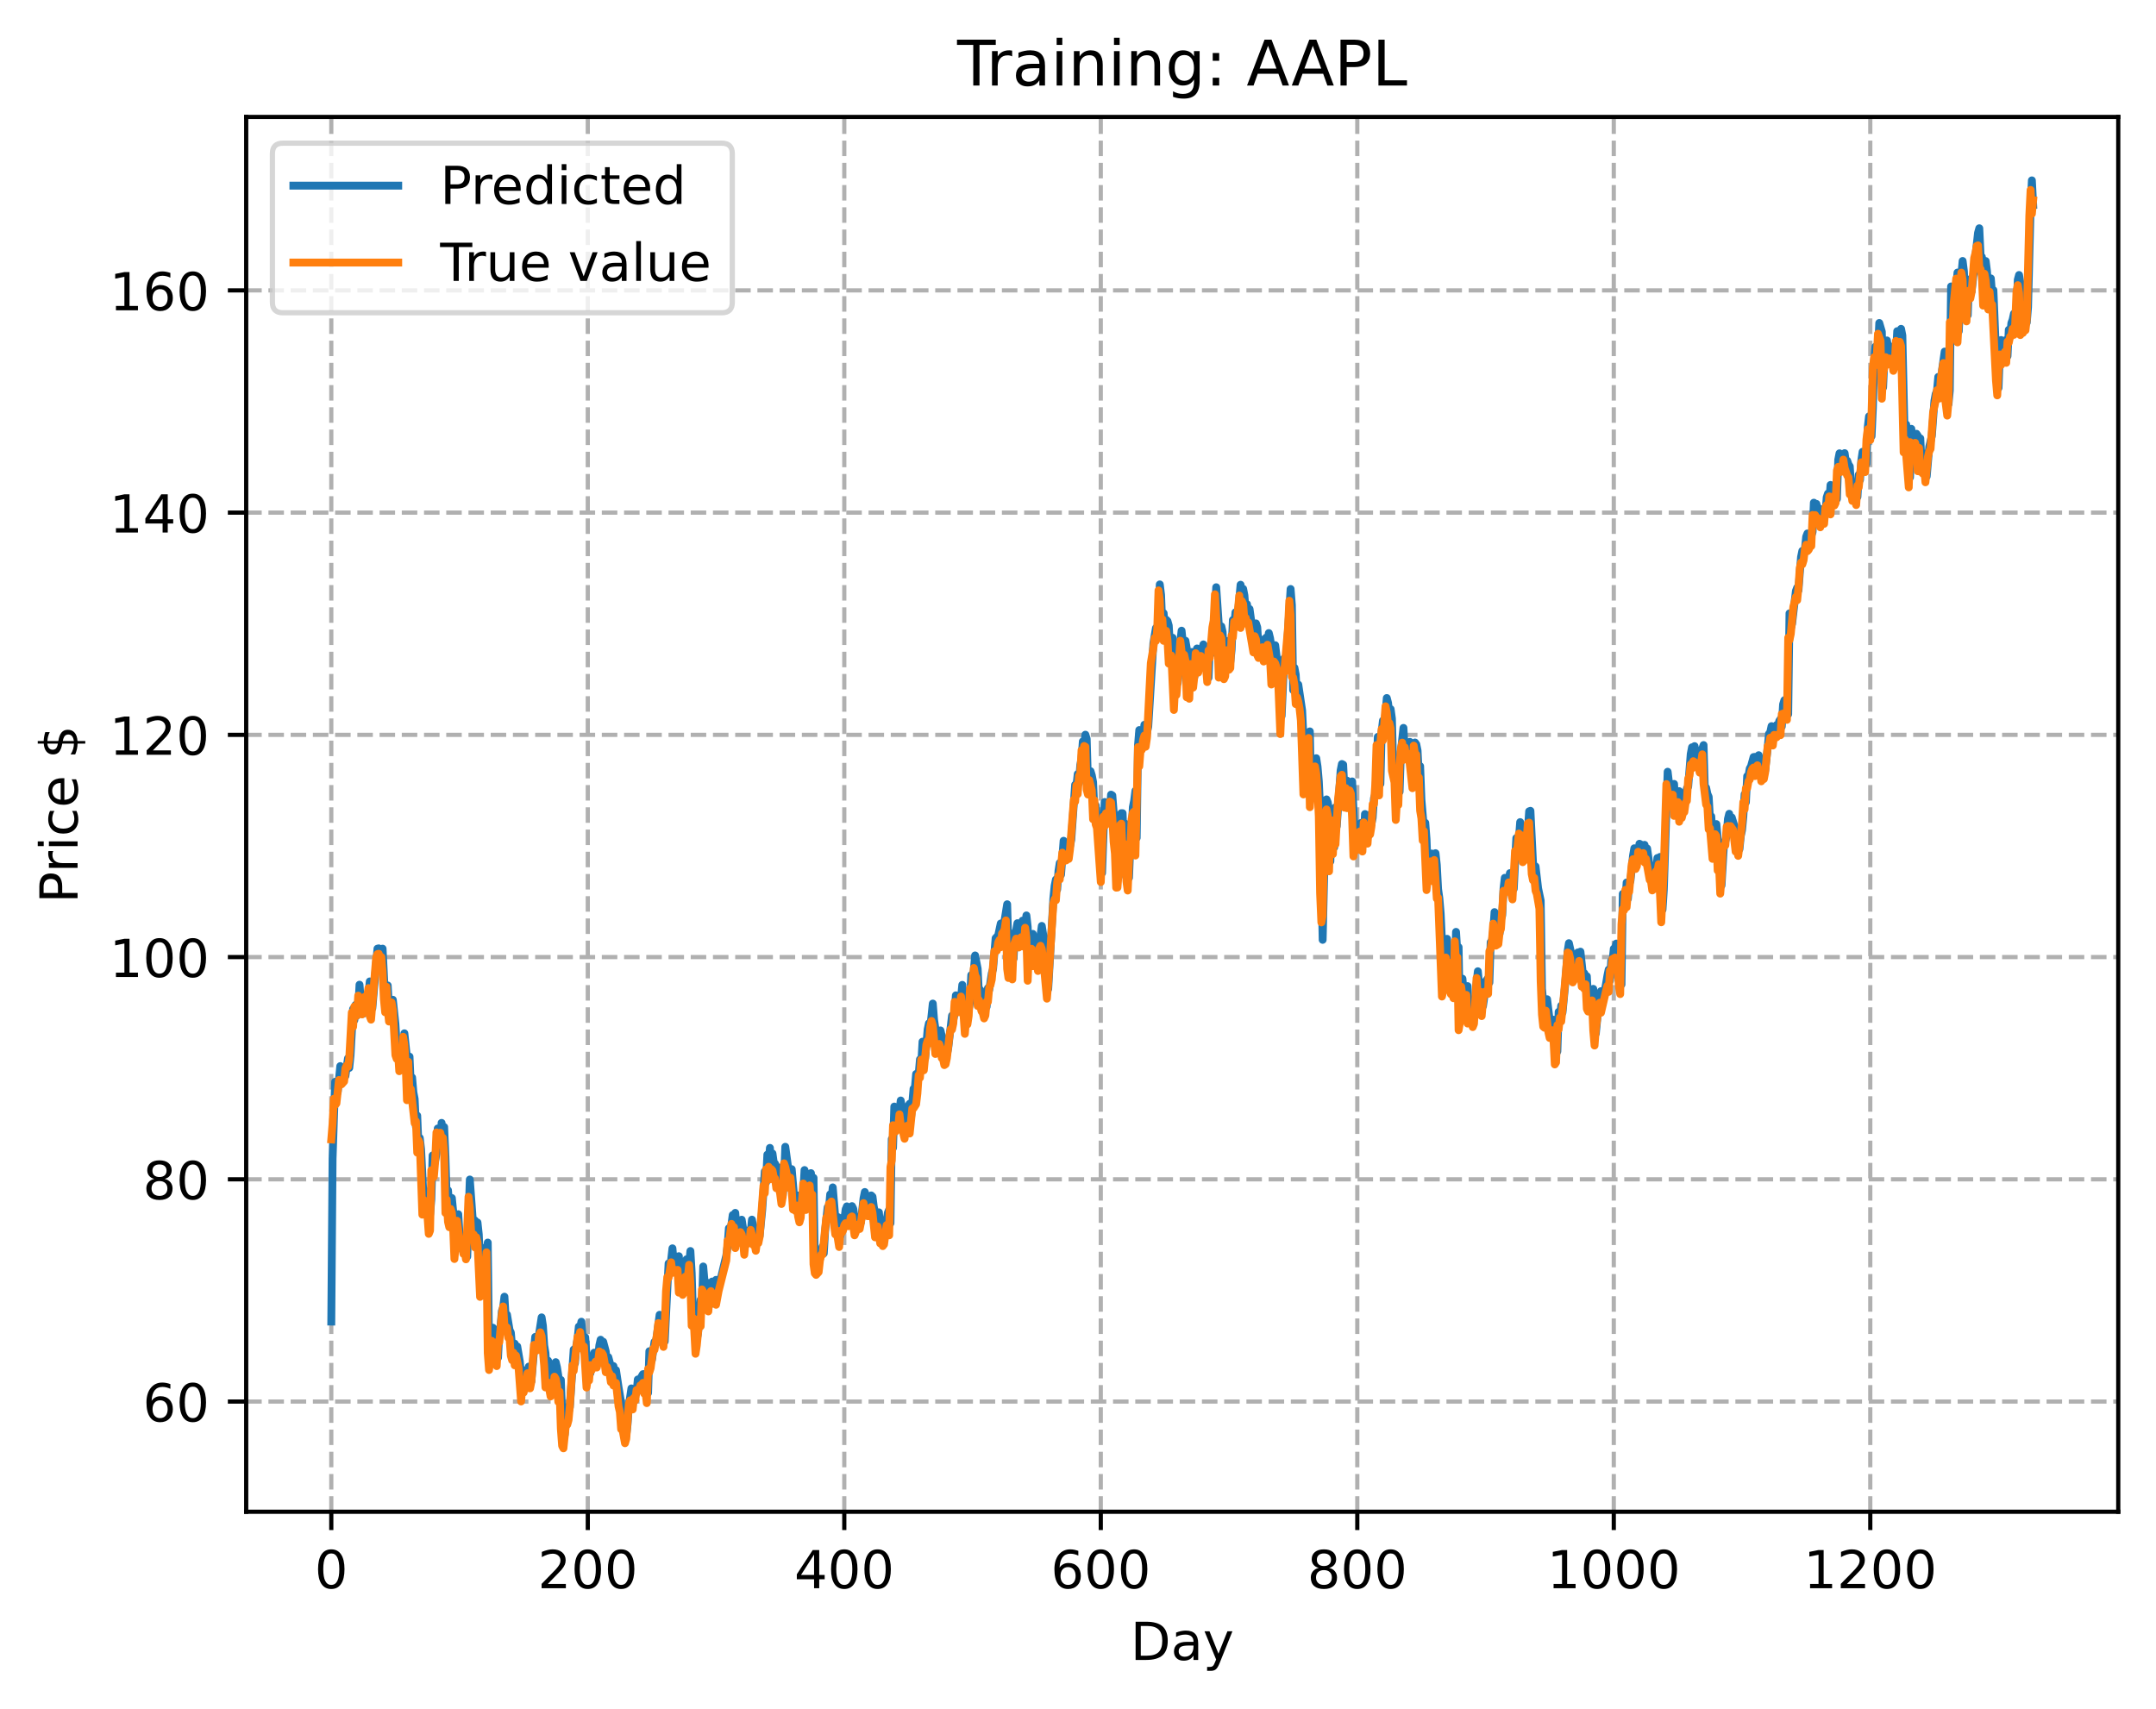 <?xml version="1.0" encoding="utf-8" standalone="no"?>
<!DOCTYPE svg PUBLIC "-//W3C//DTD SVG 1.1//EN"
  "http://www.w3.org/Graphics/SVG/1.1/DTD/svg11.dtd">
<!-- Created with matplotlib (https://matplotlib.org/) -->
<svg height="325.986pt" version="1.1" viewBox="0 0 411.286 325.986" width="411.286pt" xmlns="http://www.w3.org/2000/svg" xmlns:xlink="http://www.w3.org/1999/xlink">
 <defs>
  <style type="text/css">
*{stroke-linecap:butt;stroke-linejoin:round;}
  </style>
 </defs>
 <g id="figure_1">
  <g id="patch_1">
   <path d="M 0 325.986 
L 411.286 325.986 
L 411.286 0 
L 0 0 
z
" style="fill:#ffffff;"/>
  </g>
  <g id="axes_1">
   <g id="patch_2">
    <path d="M 46.966 288.43 
L 404.086 288.43 
L 404.086 22.318 
L 46.966 22.318 
z
" style="fill:#ffffff;"/>
   </g>
   <g id="matplotlib.axis_1">
    <g id="xtick_1">
     <g id="line2d_1">
      <path clip-path="url(#pea91ef2b05)" d="M 63.198 288.43 
L 63.198 22.318 
" style="fill:none;stroke:#b0b0b0;stroke-dasharray:2.96,1.28;stroke-dashoffset:0;stroke-width:0.8;"/>
     </g>
     <g id="line2d_2">
      <defs>
       <path d="M 0 0 
L 0 3.5 
" id="mfaf7760572" style="stroke:#000000;stroke-width:0.8;"/>
      </defs>
      <g>
       <use style="stroke:#000000;stroke-width:0.8;" x="63.198" xlink:href="#mfaf7760572" y="288.43"/>
      </g>
     </g>
     <g id="text_1">
      <!-- 0 -->
      <defs>
       <path d="M 31.781 66.406 
Q 24.172 66.406 20.328 58.906 
Q 16.5 51.422 16.5 36.375 
Q 16.5 21.391 20.328 13.891 
Q 24.172 6.391 31.781 6.391 
Q 39.453 6.391 43.281 13.891 
Q 47.125 21.391 47.125 36.375 
Q 47.125 51.422 43.281 58.906 
Q 39.453 66.406 31.781 66.406 
z
M 31.781 74.219 
Q 44.047 74.219 50.516 64.516 
Q 56.984 54.828 56.984 36.375 
Q 56.984 17.969 50.516 8.266 
Q 44.047 -1.422 31.781 -1.422 
Q 19.531 -1.422 13.062 8.266 
Q 6.594 17.969 6.594 36.375 
Q 6.594 54.828 13.062 64.516 
Q 19.531 74.219 31.781 74.219 
z
" id="DejaVuSans-48"/>
      </defs>
      <g transform="translate(60.017 303.029)scale(0.1 -0.1)">
       <use xlink:href="#DejaVuSans-48"/>
      </g>
     </g>
    </g>
    <g id="xtick_2">
     <g id="line2d_3">
      <path clip-path="url(#pea91ef2b05)" d="M 112.129 288.43 
L 112.129 22.318 
" style="fill:none;stroke:#b0b0b0;stroke-dasharray:2.96,1.28;stroke-dashoffset:0;stroke-width:0.8;"/>
     </g>
     <g id="line2d_4">
      <g>
       <use style="stroke:#000000;stroke-width:0.8;" x="112.129" xlink:href="#mfaf7760572" y="288.43"/>
      </g>
     </g>
     <g id="text_2">
      <!-- 200 -->
      <defs>
       <path d="M 19.188 8.297 
L 53.609 8.297 
L 53.609 0 
L 7.328 0 
L 7.328 8.297 
Q 12.938 14.109 22.625 23.891 
Q 32.328 33.688 34.812 36.531 
Q 39.547 41.844 41.422 45.531 
Q 43.312 49.219 43.312 52.781 
Q 43.312 58.594 39.234 62.25 
Q 35.156 65.922 28.609 65.922 
Q 23.969 65.922 18.812 64.312 
Q 13.672 62.703 7.812 59.422 
L 7.812 69.391 
Q 13.766 71.781 18.938 73 
Q 24.125 74.219 28.422 74.219 
Q 39.75 74.219 46.484 68.547 
Q 53.219 62.891 53.219 53.422 
Q 53.219 48.922 51.531 44.891 
Q 49.859 40.875 45.406 35.406 
Q 44.188 33.984 37.641 27.219 
Q 31.109 20.453 19.188 8.297 
z
" id="DejaVuSans-50"/>
      </defs>
      <g transform="translate(102.585 303.029)scale(0.1 -0.1)">
       <use xlink:href="#DejaVuSans-50"/>
       <use x="63.623" xlink:href="#DejaVuSans-48"/>
       <use x="127.246" xlink:href="#DejaVuSans-48"/>
      </g>
     </g>
    </g>
    <g id="xtick_3">
     <g id="line2d_5">
      <path clip-path="url(#pea91ef2b05)" d="M 161.06 288.43 
L 161.06 22.318 
" style="fill:none;stroke:#b0b0b0;stroke-dasharray:2.96,1.28;stroke-dashoffset:0;stroke-width:0.8;"/>
     </g>
     <g id="line2d_6">
      <g>
       <use style="stroke:#000000;stroke-width:0.8;" x="161.06" xlink:href="#mfaf7760572" y="288.43"/>
      </g>
     </g>
     <g id="text_3">
      <!-- 400 -->
      <defs>
       <path d="M 37.797 64.312 
L 12.891 25.391 
L 37.797 25.391 
z
M 35.203 72.906 
L 47.609 72.906 
L 47.609 25.391 
L 58.016 25.391 
L 58.016 17.188 
L 47.609 17.188 
L 47.609 0 
L 37.797 0 
L 37.797 17.188 
L 4.891 17.188 
L 4.891 26.703 
z
" id="DejaVuSans-52"/>
      </defs>
      <g transform="translate(151.516 303.029)scale(0.1 -0.1)">
       <use xlink:href="#DejaVuSans-52"/>
       <use x="63.623" xlink:href="#DejaVuSans-48"/>
       <use x="127.246" xlink:href="#DejaVuSans-48"/>
      </g>
     </g>
    </g>
    <g id="xtick_4">
     <g id="line2d_7">
      <path clip-path="url(#pea91ef2b05)" d="M 209.99 288.43 
L 209.99 22.318 
" style="fill:none;stroke:#b0b0b0;stroke-dasharray:2.96,1.28;stroke-dashoffset:0;stroke-width:0.8;"/>
     </g>
     <g id="line2d_8">
      <g>
       <use style="stroke:#000000;stroke-width:0.8;" x="209.99" xlink:href="#mfaf7760572" y="288.43"/>
      </g>
     </g>
     <g id="text_4">
      <!-- 600 -->
      <defs>
       <path d="M 33.016 40.375 
Q 26.375 40.375 22.484 35.828 
Q 18.609 31.297 18.609 23.391 
Q 18.609 15.531 22.484 10.953 
Q 26.375 6.391 33.016 6.391 
Q 39.656 6.391 43.531 10.953 
Q 47.406 15.531 47.406 23.391 
Q 47.406 31.297 43.531 35.828 
Q 39.656 40.375 33.016 40.375 
z
M 52.594 71.297 
L 52.594 62.312 
Q 48.875 64.062 45.094 64.984 
Q 41.312 65.922 37.594 65.922 
Q 27.828 65.922 22.672 59.328 
Q 17.531 52.734 16.797 39.406 
Q 19.672 43.656 24.016 45.922 
Q 28.375 48.188 33.594 48.188 
Q 44.578 48.188 50.953 41.516 
Q 57.328 34.859 57.328 23.391 
Q 57.328 12.156 50.688 5.359 
Q 44.047 -1.422 33.016 -1.422 
Q 20.359 -1.422 13.672 8.266 
Q 6.984 17.969 6.984 36.375 
Q 6.984 53.656 15.188 63.938 
Q 23.391 74.219 37.203 74.219 
Q 40.922 74.219 44.703 73.484 
Q 48.484 72.75 52.594 71.297 
z
" id="DejaVuSans-54"/>
      </defs>
      <g transform="translate(200.446 303.029)scale(0.1 -0.1)">
       <use xlink:href="#DejaVuSans-54"/>
       <use x="63.623" xlink:href="#DejaVuSans-48"/>
       <use x="127.246" xlink:href="#DejaVuSans-48"/>
      </g>
     </g>
    </g>
    <g id="xtick_5">
     <g id="line2d_9">
      <path clip-path="url(#pea91ef2b05)" d="M 258.921 288.43 
L 258.921 22.318 
" style="fill:none;stroke:#b0b0b0;stroke-dasharray:2.96,1.28;stroke-dashoffset:0;stroke-width:0.8;"/>
     </g>
     <g id="line2d_10">
      <g>
       <use style="stroke:#000000;stroke-width:0.8;" x="258.921" xlink:href="#mfaf7760572" y="288.43"/>
      </g>
     </g>
     <g id="text_5">
      <!-- 800 -->
      <defs>
       <path d="M 31.781 34.625 
Q 24.75 34.625 20.719 30.859 
Q 16.703 27.094 16.703 20.516 
Q 16.703 13.922 20.719 10.156 
Q 24.75 6.391 31.781 6.391 
Q 38.812 6.391 42.859 10.172 
Q 46.922 13.969 46.922 20.516 
Q 46.922 27.094 42.891 30.859 
Q 38.875 34.625 31.781 34.625 
z
M 21.922 38.812 
Q 15.578 40.375 12.031 44.719 
Q 8.5 49.078 8.5 55.328 
Q 8.5 64.062 14.719 69.141 
Q 20.953 74.219 31.781 74.219 
Q 42.672 74.219 48.875 69.141 
Q 55.078 64.062 55.078 55.328 
Q 55.078 49.078 51.531 44.719 
Q 48 40.375 41.703 38.812 
Q 48.828 37.156 52.797 32.312 
Q 56.781 27.484 56.781 20.516 
Q 56.781 9.906 50.312 4.234 
Q 43.844 -1.422 31.781 -1.422 
Q 19.734 -1.422 13.25 4.234 
Q 6.781 9.906 6.781 20.516 
Q 6.781 27.484 10.781 32.312 
Q 14.797 37.156 21.922 38.812 
z
M 18.312 54.391 
Q 18.312 48.734 21.844 45.562 
Q 25.391 42.391 31.781 42.391 
Q 38.141 42.391 41.719 45.562 
Q 45.312 48.734 45.312 54.391 
Q 45.312 60.062 41.719 63.234 
Q 38.141 66.406 31.781 66.406 
Q 25.391 66.406 21.844 63.234 
Q 18.312 60.062 18.312 54.391 
z
" id="DejaVuSans-56"/>
      </defs>
      <g transform="translate(249.377 303.029)scale(0.1 -0.1)">
       <use xlink:href="#DejaVuSans-56"/>
       <use x="63.623" xlink:href="#DejaVuSans-48"/>
       <use x="127.246" xlink:href="#DejaVuSans-48"/>
      </g>
     </g>
    </g>
    <g id="xtick_6">
     <g id="line2d_11">
      <path clip-path="url(#pea91ef2b05)" d="M 307.851 288.43 
L 307.851 22.318 
" style="fill:none;stroke:#b0b0b0;stroke-dasharray:2.96,1.28;stroke-dashoffset:0;stroke-width:0.8;"/>
     </g>
     <g id="line2d_12">
      <g>
       <use style="stroke:#000000;stroke-width:0.8;" x="307.851" xlink:href="#mfaf7760572" y="288.43"/>
      </g>
     </g>
     <g id="text_6">
      <!-- 1000 -->
      <defs>
       <path d="M 12.406 8.297 
L 28.516 8.297 
L 28.516 63.922 
L 10.984 60.406 
L 10.984 69.391 
L 28.422 72.906 
L 38.281 72.906 
L 38.281 8.297 
L 54.391 8.297 
L 54.391 0 
L 12.406 0 
z
" id="DejaVuSans-49"/>
      </defs>
      <g transform="translate(295.126 303.029)scale(0.1 -0.1)">
       <use xlink:href="#DejaVuSans-49"/>
       <use x="63.623" xlink:href="#DejaVuSans-48"/>
       <use x="127.246" xlink:href="#DejaVuSans-48"/>
       <use x="190.869" xlink:href="#DejaVuSans-48"/>
      </g>
     </g>
    </g>
    <g id="xtick_7">
     <g id="line2d_13">
      <path clip-path="url(#pea91ef2b05)" d="M 356.782 288.43 
L 356.782 22.318 
" style="fill:none;stroke:#b0b0b0;stroke-dasharray:2.96,1.28;stroke-dashoffset:0;stroke-width:0.8;"/>
     </g>
     <g id="line2d_14">
      <g>
       <use style="stroke:#000000;stroke-width:0.8;" x="356.782" xlink:href="#mfaf7760572" y="288.43"/>
      </g>
     </g>
     <g id="text_7">
      <!-- 1200 -->
      <g transform="translate(344.057 303.029)scale(0.1 -0.1)">
       <use xlink:href="#DejaVuSans-49"/>
       <use x="63.623" xlink:href="#DejaVuSans-50"/>
       <use x="127.246" xlink:href="#DejaVuSans-48"/>
       <use x="190.869" xlink:href="#DejaVuSans-48"/>
      </g>
     </g>
    </g>
    <g id="text_8">
     <!-- Day -->
     <defs>
      <path d="M 19.672 64.797 
L 19.672 8.109 
L 31.594 8.109 
Q 46.688 8.109 53.688 14.938 
Q 60.688 21.781 60.688 36.531 
Q 60.688 51.172 53.688 57.984 
Q 46.688 64.797 31.594 64.797 
z
M 9.812 72.906 
L 30.078 72.906 
Q 51.266 72.906 61.172 64.094 
Q 71.094 55.281 71.094 36.531 
Q 71.094 17.672 61.125 8.828 
Q 51.172 0 30.078 0 
L 9.812 0 
z
" id="DejaVuSans-68"/>
      <path d="M 34.281 27.484 
Q 23.391 27.484 19.188 25 
Q 14.984 22.516 14.984 16.5 
Q 14.984 11.719 18.141 8.906 
Q 21.297 6.109 26.703 6.109 
Q 34.188 6.109 38.703 11.406 
Q 43.219 16.703 43.219 25.484 
L 43.219 27.484 
z
M 52.203 31.203 
L 52.203 0 
L 43.219 0 
L 43.219 8.297 
Q 40.141 3.328 35.547 0.953 
Q 30.953 -1.422 24.312 -1.422 
Q 15.922 -1.422 10.953 3.297 
Q 6 8.016 6 15.922 
Q 6 25.141 12.172 29.828 
Q 18.359 34.516 30.609 34.516 
L 43.219 34.516 
L 43.219 35.406 
Q 43.219 41.609 39.141 45 
Q 35.062 48.391 27.688 48.391 
Q 23 48.391 18.547 47.266 
Q 14.109 46.141 10.016 43.891 
L 10.016 52.203 
Q 14.938 54.109 19.578 55.047 
Q 24.219 56 28.609 56 
Q 40.484 56 46.344 49.844 
Q 52.203 43.703 52.203 31.203 
z
" id="DejaVuSans-97"/>
      <path d="M 32.172 -5.078 
Q 28.375 -14.844 24.75 -17.812 
Q 21.141 -20.797 15.094 -20.797 
L 7.906 -20.797 
L 7.906 -13.281 
L 13.188 -13.281 
Q 16.891 -13.281 18.938 -11.516 
Q 21 -9.766 23.484 -3.219 
L 25.094 0.875 
L 2.984 54.688 
L 12.5 54.688 
L 29.594 11.922 
L 46.688 54.688 
L 56.203 54.688 
z
" id="DejaVuSans-121"/>
     </defs>
     <g transform="translate(215.652 316.707)scale(0.1 -0.1)">
      <use xlink:href="#DejaVuSans-68"/>
      <use x="77.002" xlink:href="#DejaVuSans-97"/>
      <use x="138.281" xlink:href="#DejaVuSans-121"/>
     </g>
    </g>
   </g>
   <g id="matplotlib.axis_2">
    <g id="ytick_1">
     <g id="line2d_15">
      <path clip-path="url(#pea91ef2b05)" d="M 46.966 267.409 
L 404.086 267.409 
" style="fill:none;stroke:#b0b0b0;stroke-dasharray:2.96,1.28;stroke-dashoffset:0;stroke-width:0.8;"/>
     </g>
     <g id="line2d_16">
      <defs>
       <path d="M 0 0 
L -3.5 0 
" id="m6be0e201b5" style="stroke:#000000;stroke-width:0.8;"/>
      </defs>
      <g>
       <use style="stroke:#000000;stroke-width:0.8;" x="46.966" xlink:href="#m6be0e201b5" y="267.409"/>
      </g>
     </g>
     <g id="text_9">
      <!-- 60 -->
      <g transform="translate(27.241 271.208)scale(0.1 -0.1)">
       <use xlink:href="#DejaVuSans-54"/>
       <use x="63.623" xlink:href="#DejaVuSans-48"/>
      </g>
     </g>
    </g>
    <g id="ytick_2">
     <g id="line2d_17">
      <path clip-path="url(#pea91ef2b05)" d="M 46.966 225.008 
L 404.086 225.008 
" style="fill:none;stroke:#b0b0b0;stroke-dasharray:2.96,1.28;stroke-dashoffset:0;stroke-width:0.8;"/>
     </g>
     <g id="line2d_18">
      <g>
       <use style="stroke:#000000;stroke-width:0.8;" x="46.966" xlink:href="#m6be0e201b5" y="225.008"/>
      </g>
     </g>
     <g id="text_10">
      <!-- 80 -->
      <g transform="translate(27.241 228.807)scale(0.1 -0.1)">
       <use xlink:href="#DejaVuSans-56"/>
       <use x="63.623" xlink:href="#DejaVuSans-48"/>
      </g>
     </g>
    </g>
    <g id="ytick_3">
     <g id="line2d_19">
      <path clip-path="url(#pea91ef2b05)" d="M 46.966 182.607 
L 404.086 182.607 
" style="fill:none;stroke:#b0b0b0;stroke-dasharray:2.96,1.28;stroke-dashoffset:0;stroke-width:0.8;"/>
     </g>
     <g id="line2d_20">
      <g>
       <use style="stroke:#000000;stroke-width:0.8;" x="46.966" xlink:href="#m6be0e201b5" y="182.607"/>
      </g>
     </g>
     <g id="text_11">
      <!-- 100 -->
      <g transform="translate(20.878 186.406)scale(0.1 -0.1)">
       <use xlink:href="#DejaVuSans-49"/>
       <use x="63.623" xlink:href="#DejaVuSans-48"/>
       <use x="127.246" xlink:href="#DejaVuSans-48"/>
      </g>
     </g>
    </g>
    <g id="ytick_4">
     <g id="line2d_21">
      <path clip-path="url(#pea91ef2b05)" d="M 46.966 140.206 
L 404.086 140.206 
" style="fill:none;stroke:#b0b0b0;stroke-dasharray:2.96,1.28;stroke-dashoffset:0;stroke-width:0.8;"/>
     </g>
     <g id="line2d_22">
      <g>
       <use style="stroke:#000000;stroke-width:0.8;" x="46.966" xlink:href="#m6be0e201b5" y="140.206"/>
      </g>
     </g>
     <g id="text_12">
      <!-- 120 -->
      <g transform="translate(20.878 144.006)scale(0.1 -0.1)">
       <use xlink:href="#DejaVuSans-49"/>
       <use x="63.623" xlink:href="#DejaVuSans-50"/>
       <use x="127.246" xlink:href="#DejaVuSans-48"/>
      </g>
     </g>
    </g>
    <g id="ytick_5">
     <g id="line2d_23">
      <path clip-path="url(#pea91ef2b05)" d="M 46.966 97.806 
L 404.086 97.806 
" style="fill:none;stroke:#b0b0b0;stroke-dasharray:2.96,1.28;stroke-dashoffset:0;stroke-width:0.8;"/>
     </g>
     <g id="line2d_24">
      <g>
       <use style="stroke:#000000;stroke-width:0.8;" x="46.966" xlink:href="#m6be0e201b5" y="97.806"/>
      </g>
     </g>
     <g id="text_13">
      <!-- 140 -->
      <g transform="translate(20.878 101.605)scale(0.1 -0.1)">
       <use xlink:href="#DejaVuSans-49"/>
       <use x="63.623" xlink:href="#DejaVuSans-52"/>
       <use x="127.246" xlink:href="#DejaVuSans-48"/>
      </g>
     </g>
    </g>
    <g id="ytick_6">
     <g id="line2d_25">
      <path clip-path="url(#pea91ef2b05)" d="M 46.966 55.405 
L 404.086 55.405 
" style="fill:none;stroke:#b0b0b0;stroke-dasharray:2.96,1.28;stroke-dashoffset:0;stroke-width:0.8;"/>
     </g>
     <g id="line2d_26">
      <g>
       <use style="stroke:#000000;stroke-width:0.8;" x="46.966" xlink:href="#m6be0e201b5" y="55.405"/>
      </g>
     </g>
     <g id="text_14">
      <!-- 160 -->
      <g transform="translate(20.878 59.204)scale(0.1 -0.1)">
       <use xlink:href="#DejaVuSans-49"/>
       <use x="63.623" xlink:href="#DejaVuSans-54"/>
       <use x="127.246" xlink:href="#DejaVuSans-48"/>
      </g>
     </g>
    </g>
    <g id="text_15">
     <!-- Price $ -->
     <defs>
      <path d="M 19.672 64.797 
L 19.672 37.406 
L 32.078 37.406 
Q 38.969 37.406 42.719 40.969 
Q 46.484 44.531 46.484 51.125 
Q 46.484 57.672 42.719 61.234 
Q 38.969 64.797 32.078 64.797 
z
M 9.812 72.906 
L 32.078 72.906 
Q 44.344 72.906 50.609 67.359 
Q 56.891 61.812 56.891 51.125 
Q 56.891 40.328 50.609 34.812 
Q 44.344 29.297 32.078 29.297 
L 19.672 29.297 
L 19.672 0 
L 9.812 0 
z
" id="DejaVuSans-80"/>
      <path d="M 41.109 46.297 
Q 39.594 47.172 37.812 47.578 
Q 36.031 48 33.891 48 
Q 26.266 48 22.188 43.047 
Q 18.109 38.094 18.109 28.812 
L 18.109 0 
L 9.078 0 
L 9.078 54.688 
L 18.109 54.688 
L 18.109 46.188 
Q 20.953 51.172 25.484 53.578 
Q 30.031 56 36.531 56 
Q 37.453 56 38.578 55.875 
Q 39.703 55.766 41.062 55.516 
z
" id="DejaVuSans-114"/>
      <path d="M 9.422 54.688 
L 18.406 54.688 
L 18.406 0 
L 9.422 0 
z
M 9.422 75.984 
L 18.406 75.984 
L 18.406 64.594 
L 9.422 64.594 
z
" id="DejaVuSans-105"/>
      <path d="M 48.781 52.594 
L 48.781 44.188 
Q 44.969 46.297 41.141 47.344 
Q 37.312 48.391 33.406 48.391 
Q 24.656 48.391 19.812 42.844 
Q 14.984 37.312 14.984 27.297 
Q 14.984 17.281 19.812 11.734 
Q 24.656 6.203 33.406 6.203 
Q 37.312 6.203 41.141 7.25 
Q 44.969 8.297 48.781 10.406 
L 48.781 2.094 
Q 45.016 0.344 40.984 -0.531 
Q 36.969 -1.422 32.422 -1.422 
Q 20.062 -1.422 12.781 6.344 
Q 5.516 14.109 5.516 27.297 
Q 5.516 40.672 12.859 48.328 
Q 20.219 56 33.016 56 
Q 37.156 56 41.109 55.141 
Q 45.062 54.297 48.781 52.594 
z
" id="DejaVuSans-99"/>
      <path d="M 56.203 29.594 
L 56.203 25.203 
L 14.891 25.203 
Q 15.484 15.922 20.484 11.062 
Q 25.484 6.203 34.422 6.203 
Q 39.594 6.203 44.453 7.469 
Q 49.312 8.734 54.109 11.281 
L 54.109 2.781 
Q 49.266 0.734 44.188 -0.344 
Q 39.109 -1.422 33.891 -1.422 
Q 20.797 -1.422 13.156 6.188 
Q 5.516 13.812 5.516 26.812 
Q 5.516 40.234 12.766 48.109 
Q 20.016 56 32.328 56 
Q 43.359 56 49.781 48.891 
Q 56.203 41.797 56.203 29.594 
z
M 47.219 32.234 
Q 47.125 39.594 43.094 43.984 
Q 39.062 48.391 32.422 48.391 
Q 24.906 48.391 20.391 44.141 
Q 15.875 39.891 15.188 32.172 
z
" id="DejaVuSans-101"/>
      <path id="DejaVuSans-32"/>
      <path d="M 33.797 -14.703 
L 28.906 -14.703 
L 28.859 0 
Q 23.734 0.094 18.609 1.188 
Q 13.484 2.297 8.297 4.5 
L 8.297 13.281 
Q 13.281 10.156 18.375 8.562 
Q 23.484 6.984 28.906 6.938 
L 28.906 29.203 
Q 18.109 30.953 13.203 35.156 
Q 8.297 39.359 8.297 46.688 
Q 8.297 54.641 13.625 59.219 
Q 18.953 63.812 28.906 64.5 
L 28.906 75.984 
L 33.797 75.984 
L 33.797 64.656 
Q 38.328 64.453 42.578 63.688 
Q 46.828 62.938 50.875 61.625 
L 50.875 53.078 
Q 46.828 55.125 42.547 56.25 
Q 38.281 57.375 33.797 57.562 
L 33.797 36.719 
Q 44.875 35.016 50.094 30.609 
Q 55.328 26.219 55.328 18.609 
Q 55.328 10.359 49.781 5.594 
Q 44.234 0.828 33.797 0.094 
z
M 28.906 37.594 
L 28.906 57.625 
Q 23.25 56.984 20.266 54.391 
Q 17.281 51.812 17.281 47.516 
Q 17.281 43.312 20.031 40.969 
Q 22.797 38.625 28.906 37.594 
z
M 33.797 28.219 
L 33.797 7.078 
Q 39.984 7.906 43.141 10.594 
Q 46.297 13.281 46.297 17.672 
Q 46.297 21.969 43.281 24.5 
Q 40.281 27.047 33.797 28.219 
z
" id="DejaVuSans-36"/>
     </defs>
     <g transform="translate(14.798 172.342)rotate(-90)scale(0.1 -0.1)">
      <use xlink:href="#DejaVuSans-80"/>
      <use x="58.553" xlink:href="#DejaVuSans-114"/>
      <use x="99.666" xlink:href="#DejaVuSans-105"/>
      <use x="127.449" xlink:href="#DejaVuSans-99"/>
      <use x="182.43" xlink:href="#DejaVuSans-101"/>
      <use x="243.953" xlink:href="#DejaVuSans-32"/>
      <use x="275.74" xlink:href="#DejaVuSans-36"/>
     </g>
    </g>
   </g>
   <g id="line2d_27">
    <path clip-path="url(#pea91ef2b05)" d="M 63.198 252.148 
L 63.443 221.064 
L 63.932 206.393 
L 64.177 208.897 
L 64.422 208.379 
L 64.911 203.406 
L 65.156 205.107 
L 65.4 205.55 
L 65.645 204.896 
L 65.89 205.305 
L 66.379 201.925 
L 66.623 203.755 
L 66.868 201.397 
L 67.357 192.5 
L 67.602 194.634 
L 67.847 191.714 
L 68.091 193.778 
L 68.336 192.55 
L 68.581 187.874 
L 68.825 190.912 
L 69.07 190.981 
L 69.315 193.401 
L 69.559 192.442 
L 69.804 190.289 
L 70.049 192.091 
L 70.538 187.25 
L 70.783 192.198 
L 71.027 192.36 
L 72.006 180.995 
L 72.251 180.942 
L 72.495 181.114 
L 72.74 183.929 
L 72.984 180.996 
L 73.474 190.807 
L 73.718 192.398 
L 73.963 188.019 
L 74.208 192.455 
L 74.452 193.537 
L 74.697 192.791 
L 74.942 190.751 
L 75.431 195.377 
L 75.676 199.566 
L 75.92 199.801 
L 76.165 198.174 
L 76.41 201.582 
L 76.654 201.494 
L 76.899 200.834 
L 77.144 197.151 
L 77.633 201.876 
L 77.878 206.875 
L 78.122 201.597 
L 78.367 207.172 
L 78.611 205.578 
L 78.856 208.395 
L 79.101 209.679 
L 79.345 214.96 
L 79.59 212.856 
L 79.835 218.806 
L 80.079 217.117 
L 80.324 219.241 
L 80.813 229.051 
L 81.058 227.161 
L 81.303 229.892 
L 81.547 229.084 
L 82.037 231.725 
L 82.281 228.851 
L 82.526 220.449 
L 82.771 222.29 
L 83.015 221.453 
L 83.26 220.086 
L 83.505 215.306 
L 83.749 217.834 
L 83.994 218.286 
L 84.239 214.237 
L 84.483 217.145 
L 84.728 215.025 
L 84.972 220.638 
L 85.217 229.064 
L 85.462 227.1 
L 85.951 233.301 
L 86.196 228.573 
L 86.685 233.506 
L 86.93 238.542 
L 87.174 236.115 
L 87.419 231.662 
L 87.664 235.604 
L 88.153 237.14 
L 88.398 235.799 
L 88.642 238.704 
L 88.887 236.884 
L 89.132 239.758 
L 89.621 225.044 
L 90.355 235.109 
L 90.599 232.859 
L 90.844 235.456 
L 91.089 233.237 
L 91.333 235.528 
L 91.578 241.363 
L 91.823 243.74 
L 92.067 238.091 
L 92.312 241.376 
L 92.557 242.619 
L 93.046 237.074 
L 93.291 257.166 
L 93.535 257.961 
L 94.025 253.319 
L 94.269 255.532 
L 94.514 255.779 
L 94.759 255.467 
L 95.003 259.032 
L 95.248 254.153 
L 95.493 252.97 
L 95.737 250.141 
L 95.982 249.476 
L 96.227 247.401 
L 96.471 251.458 
L 96.716 250.822 
L 97.205 253.761 
L 97.45 254.237 
L 97.694 256.995 
L 97.939 258.198 
L 98.184 256.358 
L 98.428 259.209 
L 98.673 256.886 
L 99.162 259.768 
L 99.652 265.783 
L 99.896 261.445 
L 100.141 263.594 
L 100.386 262.05 
L 100.63 262.576 
L 100.875 260.734 
L 101.12 263.591 
L 101.364 263.558 
L 101.854 257.839 
L 102.098 255.076 
L 102.343 255.943 
L 102.587 256.152 
L 103.321 251.347 
L 103.566 252.938 
L 103.811 256.684 
L 104.055 258.154 
L 104.3 262.385 
L 104.545 259.6 
L 104.789 260.192 
L 105.034 262.041 
L 105.279 264.99 
L 105.768 261.71 
L 106.013 259.892 
L 106.257 260.909 
L 106.502 262.49 
L 106.747 265.657 
L 106.991 263.277 
L 107.236 270.103 
L 107.481 272.696 
L 107.725 273.773 
L 108.215 268.441 
L 108.459 269.452 
L 108.704 268.511 
L 109.438 257.497 
L 109.682 260.092 
L 109.927 256.815 
L 110.172 255.521 
L 110.416 253.101 
L 110.661 253.485 
L 110.906 252.174 
L 111.15 255.091 
L 111.395 255.684 
L 111.64 255.145 
L 112.129 262.344 
L 112.374 261.53 
L 112.618 262.006 
L 112.863 258.993 
L 113.108 260.42 
L 113.352 258.078 
L 113.597 259.004 
L 113.842 258.647 
L 114.086 259.174 
L 114.331 256.697 
L 114.575 255.614 
L 114.82 256.637 
L 115.065 255.994 
L 115.554 257.817 
L 115.799 259.934 
L 116.043 258.93 
L 116.777 261.697 
L 117.022 260.635 
L 117.267 263.097 
L 117.511 261.415 
L 118.001 264.692 
L 118.49 267.642 
L 118.735 271.363 
L 118.979 269.966 
L 119.469 273.867 
L 119.713 271.776 
L 119.958 268.196 
L 120.447 264.901 
L 120.692 266.449 
L 120.936 267.151 
L 121.181 264.929 
L 121.426 265.743 
L 121.67 263.193 
L 121.915 264.47 
L 122.16 263.015 
L 122.649 262.182 
L 122.894 262.156 
L 123.138 263.964 
L 123.383 262.863 
L 123.628 265.771 
L 123.872 257.803 
L 124.117 260.067 
L 124.362 259.465 
L 124.851 256.034 
L 125.096 256.402 
L 125.83 250.853 
L 126.074 252.701 
L 126.319 252.716 
L 126.563 253.791 
L 126.808 255.935 
L 127.542 241.046 
L 127.787 242.586 
L 128.276 238.175 
L 128.521 241.007 
L 128.765 239.663 
L 129.01 240.095 
L 129.255 241.445 
L 129.499 239.677 
L 129.744 244.825 
L 129.989 243.471 
L 130.233 243.085 
L 130.478 245.105 
L 130.967 240.268 
L 131.212 242.388 
L 131.457 241.171 
L 131.701 238.686 
L 131.946 242.837 
L 132.191 250.92 
L 132.435 249.608 
L 132.924 255.608 
L 133.169 254.259 
L 133.658 247.985 
L 133.903 249.75 
L 134.148 241.639 
L 134.392 244.435 
L 134.637 245.952 
L 134.882 244.722 
L 135.371 249.024 
L 135.616 244.992 
L 135.86 244.508 
L 136.105 246.76 
L 136.35 247.084 
L 136.594 244.19 
L 136.839 246.845 
L 137.328 244.041 
L 137.573 243.651 
L 138.551 239.561 
L 138.796 237.695 
L 139.041 234.347 
L 139.285 235.486 
L 139.775 231.811 
L 140.019 233.761 
L 140.264 231.409 
L 140.509 234.853 
L 140.753 233.084 
L 140.998 234.458 
L 141.243 235.075 
L 141.487 232.712 
L 142.221 237.425 
L 142.466 234.797 
L 142.711 236.364 
L 142.955 234.885 
L 143.2 235.221 
L 143.445 232.7 
L 143.934 235.619 
L 144.178 234.778 
L 144.423 236.653 
L 144.668 234.689 
L 144.912 235.822 
L 145.402 230.853 
L 145.891 223.514 
L 146.136 225.616 
L 146.38 220.293 
L 146.625 221.697 
L 146.87 219.012 
L 147.114 222.729 
L 147.359 220.075 
L 147.604 221.832 
L 147.848 222.019 
L 148.338 224.424 
L 148.582 222.739 
L 149.316 228.076 
L 149.561 225.252 
L 149.806 218.799 
L 150.295 222.404 
L 150.539 223.294 
L 150.784 225.003 
L 151.029 223.069 
L 151.518 228.707 
L 151.763 228.39 
L 152.007 229.578 
L 152.252 228.092 
L 152.497 230.338 
L 152.741 231.33 
L 152.986 230.055 
L 153.231 227.613 
L 153.475 223.24 
L 153.965 228.988 
L 154.454 224.568 
L 154.699 223.826 
L 154.943 227.673 
L 155.188 224.714 
L 155.433 240.793 
L 155.677 241.636 
L 155.922 240.753 
L 156.166 240.776 
L 156.411 240.19 
L 156.656 239.297 
L 156.9 237.875 
L 157.145 239.136 
L 157.39 234.928 
L 157.879 230.347 
L 158.124 230.718 
L 158.368 227.867 
L 158.613 228.983 
L 158.858 226.549 
L 159.347 232.375 
L 159.592 233.538 
L 159.836 232.211 
L 160.081 234.97 
L 160.326 235.728 
L 160.57 232.396 
L 160.815 233.354 
L 161.06 232.796 
L 161.304 230.823 
L 161.549 230.167 
L 162.038 232.678 
L 162.283 232.311 
L 162.527 230.121 
L 162.772 230.613 
L 163.261 234.05 
L 163.506 232.612 
L 163.751 232.324 
L 163.995 232.99 
L 164.24 233.182 
L 164.729 228.621 
L 164.974 227.429 
L 165.463 229.892 
L 165.708 230.035 
L 165.953 229.627 
L 166.197 228.08 
L 166.442 228.327 
L 166.687 230.255 
L 166.931 231.297 
L 167.176 233.892 
L 167.421 233.18 
L 167.665 231.304 
L 167.91 234.142 
L 168.154 235.491 
L 168.399 233.845 
L 168.644 235.73 
L 169.378 231.374 
L 169.622 230.774 
L 169.867 233.394 
L 170.112 217.33 
L 170.356 219.003 
L 170.601 211.126 
L 170.846 213.582 
L 171.09 212.651 
L 171.335 212.617 
L 171.58 212.107 
L 171.824 209.969 
L 172.803 215.619 
L 173.292 210.966 
L 173.537 210.579 
L 173.782 213.386 
L 174.271 207.731 
L 174.515 207.662 
L 174.76 204.907 
L 175.005 206.072 
L 175.249 205 
L 175.494 202.124 
L 175.739 203.051 
L 175.983 198.743 
L 176.228 200.011 
L 176.473 201.964 
L 176.962 196.404 
L 177.207 195.243 
L 177.451 196.146 
L 177.941 191.472 
L 178.185 194.555 
L 178.43 196.213 
L 178.675 199.098 
L 178.919 196.878 
L 179.164 196.956 
L 179.409 196.597 
L 180.387 200.911 
L 180.632 201.195 
L 180.876 199.998 
L 181.61 193.781 
L 181.855 194.597 
L 182.1 193.39 
L 182.344 189.903 
L 182.589 191.229 
L 182.834 190.354 
L 183.078 192.904 
L 183.568 187.907 
L 183.812 190.518 
L 184.057 190.13 
L 184.302 194.049 
L 184.546 191.72 
L 184.791 192.863 
L 185.036 190.991 
L 185.28 186.042 
L 185.525 186.947 
L 185.77 185.16 
L 186.014 182.292 
L 186.503 184.829 
L 186.748 189.971 
L 186.993 188.861 
L 187.237 189.351 
L 187.482 190.883 
L 187.971 192.26 
L 188.216 192.071 
L 188.461 188.536 
L 188.705 188.866 
L 189.195 185.693 
L 189.439 184.862 
L 189.929 178.997 
L 190.418 178.488 
L 190.907 176.194 
L 191.152 178.506 
L 191.397 176.129 
L 191.641 175.565 
L 192.13 172.525 
L 192.375 181.149 
L 192.62 182.731 
L 192.864 181.996 
L 193.109 183.336 
L 193.354 182.889 
L 193.598 178.011 
L 193.843 177.484 
L 194.088 176.138 
L 194.332 176.217 
L 194.577 179.659 
L 194.822 176.913 
L 195.066 175.654 
L 195.311 177.571 
L 195.556 176.791 
L 195.8 174.657 
L 196.045 176.839 
L 196.29 184.398 
L 196.534 178.426 
L 196.779 181.679 
L 197.024 178.183 
L 197.268 181.753 
L 197.513 180.296 
L 197.758 180.932 
L 198.002 180.057 
L 198.247 182.57 
L 198.491 178.477 
L 198.736 176.661 
L 199.225 179.784 
L 199.47 181.882 
L 199.959 188.689 
L 200.938 171.442 
L 201.183 169.015 
L 201.427 167.81 
L 201.672 169.709 
L 201.917 166.183 
L 202.161 164.649 
L 202.406 166.894 
L 202.895 160.417 
L 203.14 162.687 
L 203.385 161.345 
L 203.629 162.654 
L 203.874 161.069 
L 204.118 161.461 
L 204.363 160.195 
L 205.097 149.726 
L 205.342 149.966 
L 205.586 147.681 
L 205.831 149.416 
L 206.076 145.981 
L 206.32 144.752 
L 206.565 141.45 
L 206.81 142.489 
L 207.054 140.175 
L 207.299 140.96 
L 207.544 149.326 
L 207.788 151.51 
L 208.033 147.135 
L 208.278 147.937 
L 208.522 149.229 
L 208.767 154.684 
L 209.012 153.649 
L 209.256 156.049 
L 209.501 156.013 
L 209.99 163.389 
L 210.235 166.555 
L 210.724 153.019 
L 210.969 155.909 
L 211.213 153.194 
L 211.458 153.318 
L 211.703 155.296 
L 211.947 151.612 
L 212.192 151.762 
L 212.926 160.994 
L 213.171 167.662 
L 213.415 167.24 
L 213.66 163.354 
L 213.905 155.148 
L 214.149 155.15 
L 214.394 160.695 
L 214.639 157.124 
L 214.883 160.208 
L 215.373 167.472 
L 215.617 161.419 
L 215.862 158.974 
L 216.106 153.984 
L 216.351 152.768 
L 216.596 150.874 
L 216.84 159.856 
L 217.085 142.256 
L 217.33 139.288 
L 217.574 142.977 
L 217.819 140.505 
L 218.064 140.404 
L 218.308 138.279 
L 218.553 138.266 
L 218.798 139.813 
L 219.042 138.636 
L 220.021 122.737 
L 220.51 119.826 
L 220.755 120.138 
L 221 117.931 
L 221.244 111.503 
L 221.489 113.505 
L 221.734 119.743 
L 221.978 116.989 
L 222.223 120.133 
L 222.467 118.236 
L 222.712 118.5 
L 222.957 119.363 
L 223.201 123.706 
L 223.446 122.097 
L 223.691 121.672 
L 224.18 132.028 
L 224.425 129.031 
L 224.669 130.32 
L 224.914 127.426 
L 225.159 122.519 
L 225.403 120.329 
L 225.893 125.127 
L 226.137 122.243 
L 226.382 123.673 
L 226.627 129.918 
L 226.871 128.9 
L 227.116 130.705 
L 227.361 124.4 
L 227.605 128.248 
L 227.85 129.115 
L 228.339 123.729 
L 228.828 126.47 
L 229.073 124.766 
L 229.562 122.95 
L 229.807 124.774 
L 230.052 123.827 
L 230.541 129.318 
L 230.786 123.224 
L 231.03 124.728 
L 231.52 119.507 
L 231.764 117.704 
L 232.009 112.041 
L 232.498 119.23 
L 232.743 126.794 
L 232.988 119.508 
L 233.232 120.574 
L 233.477 126.052 
L 233.722 128.025 
L 233.966 127.024 
L 234.211 122.291 
L 234.455 126.138 
L 234.7 126.285 
L 234.945 123.976 
L 235.189 118.286 
L 235.434 119.771 
L 235.679 116.828 
L 235.923 116.801 
L 236.168 116.954 
L 236.657 111.567 
L 236.902 117.372 
L 237.147 112.346 
L 237.391 113.611 
L 237.636 116.712 
L 237.881 115.274 
L 238.125 117.367 
L 238.37 116.192 
L 239.349 123.258 
L 239.593 118.939 
L 239.838 119.687 
L 240.082 123.401 
L 240.327 124.947 
L 240.572 122.096 
L 240.816 122.993 
L 241.061 122.003 
L 241.306 124.569 
L 241.55 121.637 
L 241.795 123.509 
L 242.04 120.782 
L 242.284 121.779 
L 242.529 123.392 
L 242.774 128.899 
L 243.263 123.102 
L 243.752 127.044 
L 243.997 127.84 
L 244.486 136.6 
L 244.976 125.601 
L 245.22 126.629 
L 245.465 124.29 
L 246.199 112.375 
L 246.443 115.445 
L 246.688 131.656 
L 246.933 127.407 
L 247.177 128.692 
L 247.422 133.172 
L 247.667 130.615 
L 248.401 135.564 
L 248.645 140.726 
L 248.89 148.923 
L 249.135 148.034 
L 249.379 147.786 
L 249.624 147.818 
L 249.869 139.55 
L 250.113 152.31 
L 250.603 148.57 
L 250.847 147.567 
L 251.092 144.662 
L 251.337 146.247 
L 251.581 149.059 
L 251.826 154.364 
L 252.315 179.315 
L 252.804 158.269 
L 253.049 152.521 
L 253.294 153.102 
L 253.538 154.733 
L 253.783 164.356 
L 254.028 154.511 
L 254.517 161.669 
L 254.762 154.034 
L 255.006 157.636 
L 255.74 147.013 
L 255.985 145.769 
L 256.23 145.896 
L 256.474 151.122 
L 256.719 153.027 
L 256.964 148.935 
L 257.208 153.481 
L 257.453 150.43 
L 257.942 149.091 
L 258.431 159.793 
L 258.676 157.461 
L 258.921 161.428 
L 259.655 157.009 
L 259.899 158.179 
L 260.144 160.831 
L 260.389 155.313 
L 260.633 156.102 
L 260.878 155.724 
L 261.123 159.401 
L 261.367 155.415 
L 261.612 157.298 
L 261.857 156.016 
L 262.101 152.301 
L 262.346 151.529 
L 262.591 147.313 
L 262.835 140.588 
L 263.08 148.771 
L 263.325 149.569 
L 263.569 139.596 
L 263.814 137.482 
L 264.058 139.126 
L 264.548 133.177 
L 264.792 134.116 
L 265.037 136.299 
L 265.282 135.293 
L 265.526 137.105 
L 265.771 146.569 
L 266.26 147.176 
L 266.505 153.499 
L 266.75 151.291 
L 266.994 151.063 
L 267.239 143.342 
L 267.728 138.88 
L 267.973 143.272 
L 268.218 141.507 
L 268.707 143.074 
L 268.952 141.544 
L 269.441 145.939 
L 269.685 148.448 
L 269.93 141.663 
L 270.175 142.005 
L 270.419 143.2 
L 270.664 148.182 
L 270.909 146.176 
L 271.153 152.553 
L 271.643 158.285 
L 271.887 156.984 
L 272.132 160.135 
L 272.377 166.712 
L 272.621 164.288 
L 272.866 165.287 
L 273.111 162.851 
L 273.355 163.85 
L 273.6 166.855 
L 273.845 162.786 
L 274.089 165.021 
L 274.334 169.632 
L 274.579 171.395 
L 274.823 174.28 
L 275.068 179.446 
L 275.313 187.868 
L 276.046 179.119 
L 276.291 184.659 
L 276.536 181.805 
L 276.78 188.287 
L 277.025 187.877 
L 277.27 188.179 
L 277.514 188.876 
L 277.759 177.797 
L 278.004 181.683 
L 278.248 180.71 
L 278.493 194.5 
L 278.738 192.831 
L 278.982 186.722 
L 279.472 192.399 
L 279.716 188.617 
L 279.961 188.144 
L 280.206 192.84 
L 280.45 191.485 
L 280.695 191.975 
L 280.94 191.913 
L 281.184 194.387 
L 281.429 193.25 
L 281.673 187.683 
L 281.918 185.313 
L 282.163 187.969 
L 282.407 189.16 
L 282.652 187.405 
L 282.897 191.971 
L 283.631 186.924 
L 283.875 186.614 
L 284.12 187.466 
L 284.365 179.761 
L 284.609 179.536 
L 284.854 177.734 
L 285.099 174.022 
L 285.343 177.339 
L 285.588 179.033 
L 285.833 178.334 
L 286.077 178.077 
L 286.322 175.411 
L 286.567 174.665 
L 286.811 169.626 
L 287.056 167.485 
L 287.301 168.699 
L 287.545 167.567 
L 287.79 168.047 
L 288.034 166.587 
L 288.768 169.591 
L 289.258 159.895 
L 289.502 161.863 
L 289.747 160.103 
L 289.992 156.853 
L 290.236 160.503 
L 290.481 157.738 
L 290.726 162.464 
L 290.97 161.641 
L 291.215 160.347 
L 291.46 158.389 
L 291.704 154.794 
L 291.949 154.702 
L 292.438 164.555 
L 292.683 165.606 
L 292.928 165.311 
L 293.417 169.491 
L 293.906 171.834 
L 294.151 188.615 
L 294.64 193.942 
L 294.885 194.02 
L 295.129 190.647 
L 295.863 196.675 
L 296.353 194.553 
L 296.597 196.796 
L 296.842 201.066 
L 297.087 200.581 
L 297.331 193.049 
L 297.576 194.361 
L 297.821 191.881 
L 298.065 193.2 
L 298.555 188.056 
L 299.044 181.529 
L 299.289 179.95 
L 299.778 182.109 
L 300.267 186.65 
L 300.512 185.282 
L 300.756 182.749 
L 301.001 181.723 
L 301.246 182.944 
L 301.49 181.572 
L 301.98 186.125 
L 302.224 185.684 
L 302.469 186.285 
L 302.714 186.258 
L 302.958 191.011 
L 303.203 190.809 
L 303.448 188.884 
L 303.692 189.832 
L 303.937 188.67 
L 304.182 195.735 
L 304.426 197.202 
L 304.916 192.068 
L 305.405 189.106 
L 305.649 191.614 
L 306.139 189.069 
L 306.628 186.166 
L 306.873 184.993 
L 307.117 187.119 
L 307.362 183.311 
L 307.607 183.406 
L 307.851 181.007 
L 308.096 180.928 
L 308.341 180.024 
L 308.83 183.203 
L 309.075 186.354 
L 309.319 187.833 
L 309.564 170.543 
L 309.809 170.762 
L 310.053 172.306 
L 310.298 168.38 
L 310.543 171.482 
L 310.787 168.679 
L 311.032 168.053 
L 311.521 163.254 
L 311.766 161.847 
L 312.01 163.62 
L 312.5 163.255 
L 312.744 160.985 
L 312.989 161.113 
L 313.234 161.712 
L 313.478 161.695 
L 313.723 161.188 
L 313.968 163.232 
L 314.212 161.88 
L 314.702 165.401 
L 314.946 166.473 
L 315.191 166.595 
L 315.436 168.605 
L 315.68 167.803 
L 315.925 166.437 
L 316.17 163.698 
L 316.414 164.841 
L 316.659 163.497 
L 317.148 173.557 
L 317.393 169.772 
L 318.127 147.244 
L 318.616 151.377 
L 319.105 152.833 
L 319.35 149.567 
L 319.595 153.968 
L 319.839 153.632 
L 320.084 152.953 
L 320.329 150.947 
L 320.573 154.752 
L 320.818 152.862 
L 321.063 154.052 
L 321.307 152.363 
L 321.552 151.941 
L 321.797 150.401 
L 322.041 150.1 
L 322.531 143.845 
L 322.775 142.579 
L 323.02 144.831 
L 323.265 142.357 
L 323.509 143.935 
L 323.754 143.336 
L 323.998 145.914 
L 324.243 145.569 
L 324.488 145.972 
L 324.732 142.852 
L 324.977 142.156 
L 325.222 150.812 
L 325.466 150.293 
L 325.711 151.473 
L 325.956 152.028 
L 326.2 156.261 
L 326.445 155.751 
L 326.934 162.868 
L 327.179 158.695 
L 327.424 157.234 
L 327.668 159.978 
L 327.913 164.167 
L 328.158 163.175 
L 328.402 168.942 
L 328.892 160.678 
L 329.136 160.479 
L 329.381 159.432 
L 329.625 156.253 
L 329.87 155.264 
L 330.115 157.607 
L 330.359 155.962 
L 331.093 158.396 
L 331.338 160.406 
L 331.583 159.863 
L 331.827 162.007 
L 332.072 159.527 
L 332.317 158.379 
L 332.561 155.832 
L 332.806 151.537 
L 333.051 153.077 
L 333.295 148.09 
L 333.54 148.072 
L 333.785 146.631 
L 334.029 146.206 
L 334.519 144.439 
L 334.763 144.409 
L 335.008 147.091 
L 335.497 144.087 
L 335.742 145.62 
L 335.986 145.636 
L 336.231 146.308 
L 336.476 145.736 
L 336.72 147.069 
L 337.21 142.673 
L 337.454 140.005 
L 337.699 139.714 
L 337.944 138.541 
L 338.188 140.288 
L 338.433 139.889 
L 338.678 138.712 
L 338.922 138.322 
L 339.167 139.022 
L 339.412 137.569 
L 339.656 137.205 
L 339.901 138.616 
L 340.146 134.385 
L 340.39 133.609 
L 340.635 133.448 
L 340.88 135.383 
L 341.124 136.274 
L 341.369 117.022 
L 341.613 119.864 
L 341.858 119.042 
L 342.592 112.756 
L 342.837 112.113 
L 343.081 112.633 
L 343.571 106.285 
L 343.815 105.103 
L 344.06 105.677 
L 344.305 104.848 
L 344.549 102.411 
L 344.794 101.776 
L 345.039 103.272 
L 345.283 102.949 
L 345.773 101.509 
L 346.017 95.909 
L 346.262 97.596 
L 346.507 96.139 
L 346.751 97.48 
L 346.996 96.98 
L 347.485 99.792 
L 347.73 97.593 
L 347.974 97.054 
L 348.219 98.214 
L 348.464 94.897 
L 348.708 94.166 
L 348.953 95.948 
L 349.198 92.525 
L 349.442 95.188 
L 349.687 92.634 
L 349.932 93.612 
L 350.176 94.1 
L 350.421 95.196 
L 350.666 87.731 
L 350.91 86.486 
L 351.155 88.087 
L 351.4 88.567 
L 351.644 87.738 
L 351.889 86.456 
L 352.134 88.256 
L 352.378 87.904 
L 352.623 88.624 
L 352.868 88.979 
L 353.112 92.567 
L 353.357 92.446 
L 353.601 93.786 
L 353.846 92.312 
L 354.091 93.986 
L 354.335 94.798 
L 354.58 90.58 
L 354.825 91.56 
L 355.069 87.872 
L 355.314 86.197 
L 355.559 88.41 
L 355.803 87.86 
L 356.048 88.503 
L 356.293 81.595 
L 356.537 79.444 
L 356.782 82.948 
L 357.027 83.229 
L 357.271 77.873 
L 357.516 68.941 
L 357.761 66.137 
L 358.005 68.767 
L 358.25 66.919 
L 358.495 61.623 
L 358.984 63.286 
L 359.228 73.907 
L 359.473 68.258 
L 359.962 64.953 
L 360.452 68.066 
L 360.696 66.391 
L 360.941 66.612 
L 361.186 66.067 
L 361.43 68.255 
L 361.675 67.591 
L 361.92 63.179 
L 362.164 67.338 
L 362.654 62.743 
L 362.898 64 
L 363.388 85.783 
L 363.632 80.977 
L 363.877 83.696 
L 364.366 91.076 
L 364.611 81.817 
L 364.856 84.764 
L 365.1 83.429 
L 365.345 84.209 
L 365.589 82.759 
L 365.834 83.128 
L 366.079 87.67 
L 366.323 83.635 
L 366.568 88.888 
L 366.813 86.986 
L 367.057 87.647 
L 367.302 86.558 
L 367.547 90.887 
L 368.036 85.221 
L 368.525 83.168 
L 369.015 76.489 
L 369.259 75.163 
L 369.504 74.597 
L 369.749 71.909 
L 370.238 74.259 
L 370.483 70.519 
L 370.972 67.074 
L 371.216 74.026 
L 371.706 77.095 
L 371.95 74.509 
L 372.195 54.652 
L 372.44 62.51 
L 373.418 52.002 
L 373.663 63.198 
L 374.152 52.496 
L 374.397 49.793 
L 374.642 51.727 
L 374.886 57.465 
L 375.376 60.135 
L 375.62 53.329 
L 375.865 53.655 
L 376.11 55.604 
L 377.333 44.441 
L 377.577 43.553 
L 377.822 48.844 
L 378.067 49.01 
L 378.311 51.174 
L 378.556 55.405 
L 378.801 49.809 
L 379.045 51.753 
L 379.29 55.355 
L 379.535 57.246 
L 379.779 53.114 
L 380.024 56.252 
L 380.269 55.356 
L 380.758 67.376 
L 381.247 74.017 
L 381.492 67.489 
L 381.737 64.875 
L 381.981 68.174 
L 382.226 66.689 
L 382.471 67.463 
L 382.715 64.83 
L 382.96 67.943 
L 383.204 62.913 
L 383.449 64.265 
L 383.694 61.647 
L 383.938 60.983 
L 384.183 59.842 
L 384.428 62.064 
L 384.672 59.13 
L 384.917 53.378 
L 385.162 52.465 
L 385.406 53.943 
L 385.651 62.852 
L 385.896 60.103 
L 386.14 61.172 
L 386.385 58.811 
L 386.63 61.537 
L 386.874 58.594 
L 387.364 39.598 
L 387.608 34.414 
L 387.853 39.104 
L 387.853 39.104 
" style="fill:none;stroke:#1f77b4;stroke-linecap:square;stroke-width:1.5;"/>
   </g>
   <g id="line2d_28">
    <path clip-path="url(#pea91ef2b05)" d="M 63.198 217.397 
L 63.443 214.408 
L 63.688 209.638 
L 63.932 210.825 
L 64.177 210.528 
L 64.666 206.055 
L 65.156 206.882 
L 65.645 206.33 
L 65.89 203.808 
L 66.134 203.299 
L 66.379 203.553 
L 66.623 201.878 
L 67.113 193.165 
L 67.357 195.921 
L 67.602 192.041 
L 67.847 193.928 
L 68.091 193.737 
L 68.336 189.964 
L 68.825 190.642 
L 69.07 193.547 
L 69.315 193.144 
L 69.559 190.197 
L 69.804 191.617 
L 70.293 188.522 
L 70.538 193.886 
L 70.783 194.543 
L 71.761 182.671 
L 72.006 182.035 
L 72.251 181.971 
L 72.495 183.01 
L 72.74 182.586 
L 72.984 185.406 
L 73.229 190.621 
L 73.474 193.144 
L 73.718 188.268 
L 73.963 192.571 
L 74.208 194.903 
L 74.452 194.331 
L 74.697 191.257 
L 74.942 192.656 
L 75.431 201.327 
L 75.676 202.027 
L 75.92 200.5 
L 76.165 204.38 
L 76.41 203.892 
L 76.654 202.366 
L 76.899 197.808 
L 77.144 199.377 
L 77.388 203.002 
L 77.633 209.913 
L 77.878 202.578 
L 78.122 208.853 
L 78.367 207.793 
L 79.101 214.302 
L 79.345 213.941 
L 79.59 219.92 
L 79.835 217.545 
L 80.079 218.097 
L 80.569 231.75 
L 80.813 228.93 
L 81.058 230.202 
L 81.303 230.181 
L 81.547 232.004 
L 81.792 235.417 
L 82.037 234.803 
L 82.281 223.27 
L 82.526 224.732 
L 82.771 224.499 
L 83.015 221.531 
L 83.26 216.061 
L 83.505 217.503 
L 83.749 218.054 
L 83.994 216.125 
L 84.239 217.355 
L 84.483 217.079 
L 84.728 220.217 
L 84.972 231.432 
L 85.217 228.866 
L 85.462 233.107 
L 85.706 234.145 
L 85.951 230.647 
L 86.196 231.368 
L 86.44 234.188 
L 86.685 240.209 
L 86.93 237.474 
L 87.174 232.916 
L 87.664 236.605 
L 87.908 237.325 
L 88.153 237.071 
L 88.398 239.233 
L 88.642 238.619 
L 88.887 240.272 
L 89.376 228.336 
L 89.621 230.435 
L 89.866 234.993 
L 90.11 235.947 
L 90.355 235.523 
L 90.599 238.004 
L 90.844 236.053 
L 91.089 237.029 
L 91.578 247.438 
L 91.823 241.332 
L 92.312 243.177 
L 92.557 241.735 
L 92.801 238.937 
L 93.046 258.165 
L 93.291 261.388 
L 93.78 255.812 
L 94.514 257.233 
L 94.759 260.646 
L 95.003 255.939 
L 95.248 256.088 
L 95.737 250.766 
L 95.982 249.261 
L 96.227 252.908 
L 96.716 253.289 
L 96.96 255.24 
L 97.205 255.303 
L 97.45 258.674 
L 97.694 259.522 
L 97.939 258.081 
L 98.184 260.497 
L 98.428 258.632 
L 98.918 260.921 
L 99.407 267.388 
L 99.652 264.038 
L 99.896 265.692 
L 100.141 264.208 
L 100.386 263.868 
L 100.63 262.003 
L 100.875 264.865 
L 101.12 264.886 
L 101.364 263.614 
L 101.854 256.597 
L 102.098 256.957 
L 102.343 257.699 
L 102.587 257.487 
L 102.832 254.71 
L 103.077 254.201 
L 103.321 254.943 
L 103.811 260.54 
L 104.055 264.716 
L 104.3 264.441 
L 104.545 263.783 
L 105.034 266.434 
L 105.279 265.522 
L 105.523 265.289 
L 105.768 262.66 
L 106.013 263.063 
L 106.257 264.441 
L 106.502 267.451 
L 106.747 265.522 
L 106.991 272.624 
L 107.236 275.868 
L 107.481 276.334 
L 107.97 271.606 
L 108.215 271.818 
L 108.459 270.928 
L 108.704 268.257 
L 109.193 260.519 
L 109.438 261.557 
L 110.172 255.07 
L 110.416 255.706 
L 110.661 254.137 
L 110.906 256.279 
L 111.15 257.423 
L 111.395 256.893 
L 111.884 264.738 
L 112.129 262.999 
L 112.374 263.402 
L 112.618 260.455 
L 112.863 261.451 
L 113.108 260.943 
L 113.352 260.709 
L 113.597 259.798 
L 113.842 260.921 
L 114.086 259.861 
L 114.331 257.847 
L 114.575 258.399 
L 114.82 258.102 
L 115.065 258.526 
L 115.309 259.798 
L 115.554 261.812 
L 115.799 260.794 
L 116.043 261.685 
L 116.288 262.087 
L 116.533 263.72 
L 116.777 262.575 
L 117.022 264.356 
L 117.267 263.783 
L 117.511 263.847 
L 118.001 268.363 
L 118.245 269.38 
L 118.49 272.688 
L 118.735 272.666 
L 119.224 275.359 
L 119.469 274.511 
L 119.958 267.875 
L 120.203 267.176 
L 120.692 268.914 
L 120.936 266.688 
L 121.181 267.197 
L 121.426 265.204 
L 121.67 265.437 
L 121.915 265.162 
L 122.16 264.314 
L 122.404 264.292 
L 122.649 263.847 
L 122.894 265.904 
L 123.138 265.501 
L 123.383 267.706 
L 123.628 261.197 
L 123.872 261.812 
L 124.117 261.049 
L 124.606 257.317 
L 124.851 257.551 
L 125.34 254.519 
L 125.585 252.441 
L 125.83 253.713 
L 126.074 253.777 
L 126.319 254.985 
L 126.563 256.978 
L 126.808 253.056 
L 127.053 246.336 
L 127.297 243.643 
L 127.542 243.813 
L 128.031 240.845 
L 128.276 242.859 
L 128.521 242.456 
L 128.765 242.286 
L 129.01 242.88 
L 129.255 242.286 
L 129.499 246.632 
L 129.744 245.933 
L 129.989 245.7 
L 130.233 247.056 
L 130.478 246.632 
L 130.723 243.58 
L 130.967 244.618 
L 131.212 243.728 
L 131.457 241.311 
L 131.701 244.809 
L 131.946 252.95 
L 132.191 251.445 
L 132.435 253.819 
L 132.68 258.293 
L 132.924 256.703 
L 133.414 251.572 
L 133.658 253.056 
L 133.903 246.018 
L 134.148 246.484 
L 134.392 248.774 
L 134.637 247.353 
L 134.882 248.413 
L 135.126 250.215 
L 135.371 246.823 
L 135.616 246.336 
L 135.86 248.201 
L 136.105 248.328 
L 136.35 246.887 
L 136.594 248.943 
L 137.084 246.314 
L 138.551 240.484 
L 138.796 236.711 
L 139.041 237.156 
L 139.53 233.509 
L 139.775 235.311 
L 140.019 234.124 
L 140.264 238.131 
L 140.509 235.629 
L 140.998 237.113 
L 141.243 235.078 
L 141.487 235.481 
L 141.732 236.838 
L 141.977 239.403 
L 142.221 236.944 
L 142.466 237.41 
L 142.955 236.923 
L 143.2 234.654 
L 143.445 235.608 
L 143.689 237.537 
L 143.934 237.262 
L 144.178 238.64 
L 144.423 236.774 
L 144.668 237.177 
L 144.912 235.99 
L 145.646 226.195 
L 145.891 227.658 
L 146.136 223.1 
L 146.38 223.503 
L 146.625 222.612 
L 146.87 225.008 
L 147.114 223.058 
L 147.359 223.333 
L 147.604 224.605 
L 147.848 224.838 
L 148.093 226.704 
L 148.338 225.771 
L 148.582 226.534 
L 148.827 227.806 
L 149.072 229.714 
L 149.316 228.336 
L 149.561 221.955 
L 149.806 222.676 
L 150.295 224.987 
L 150.539 226.662 
L 150.784 224.69 
L 151.029 227.086 
L 151.273 230.774 
L 151.518 229.884 
L 151.763 231.05 
L 152.007 230.011 
L 152.252 232.11 
L 152.497 233.213 
L 152.741 232.365 
L 153.231 225.814 
L 153.475 226.746 
L 153.72 230.859 
L 153.965 228.315 
L 154.209 227.573 
L 154.454 226.174 
L 154.699 229.227 
L 154.943 227.891 
L 155.188 241.205 
L 155.433 242.944 
L 155.677 243.24 
L 156.166 242.71 
L 156.411 240.527 
L 156.656 239.361 
L 156.9 239.382 
L 157.634 232.28 
L 157.879 232.301 
L 158.124 229.714 
L 158.368 229.863 
L 158.613 229.248 
L 159.102 233.743 
L 159.347 235.523 
L 159.592 234.845 
L 160.081 237.919 
L 160.326 234.803 
L 160.57 235.227 
L 160.815 234.781 
L 161.06 233.721 
L 161.304 233.382 
L 161.549 233.87 
L 161.794 233.955 
L 162.038 233.806 
L 162.283 232.259 
L 162.527 232.089 
L 163.017 235.693 
L 163.261 235.078 
L 163.506 233.679 
L 163.751 233.721 
L 163.995 234.485 
L 164.24 233.234 
L 164.729 229.545 
L 164.974 231.135 
L 165.219 231.835 
L 165.463 232.025 
L 165.708 232.047 
L 165.953 230.562 
L 166.197 230.287 
L 166.442 231.432 
L 166.931 236.075 
L 167.176 236.075 
L 167.421 233.997 
L 167.91 237.241 
L 168.154 236.605 
L 168.399 237.749 
L 168.644 237.431 
L 169.133 233.743 
L 169.378 233.573 
L 169.622 235.693 
L 169.867 222.655 
L 170.112 221.383 
L 170.356 214.683 
L 170.846 215.892 
L 171.335 215.15 
L 171.58 212.606 
L 171.824 214.577 
L 172.069 215.213 
L 172.558 217.27 
L 172.803 215.065 
L 173.048 214.789 
L 173.292 214.747 
L 173.537 216.273 
L 174.026 211.503 
L 174.271 211.461 
L 174.76 210.698 
L 175.005 208.62 
L 175.249 205.122 
L 175.494 205.631 
L 175.739 202.175 
L 175.983 202.896 
L 176.228 204.21 
L 176.717 199.313 
L 176.962 198.55 
L 177.207 199.101 
L 177.451 195.963 
L 177.696 194.797 
L 177.941 195.624 
L 178.43 201.094 
L 178.675 199.144 
L 178.919 199.398 
L 179.164 199.186 
L 179.409 199.864 
L 179.653 201.878 
L 179.898 202.048 
L 180.142 203.214 
L 180.387 203.044 
L 180.632 201.9 
L 181.121 197.596 
L 181.366 196.345 
L 181.61 196.43 
L 181.855 195.264 
L 182.1 191.151 
L 182.344 192.465 
L 182.589 192.381 
L 182.834 193.144 
L 183.078 192.741 
L 183.323 190.133 
L 183.568 192.529 
L 183.812 193.674 
L 184.057 197.257 
L 184.302 194.416 
L 184.546 195.455 
L 184.791 193.801 
L 185.036 188.565 
L 185.28 188.904 
L 185.525 187.547 
L 185.77 184.685 
L 186.014 186.042 
L 186.259 186.529 
L 186.503 191.935 
L 186.748 190.812 
L 187.237 192.953 
L 187.482 193.292 
L 187.727 194.31 
L 187.971 193.759 
L 188.216 191.109 
L 188.461 191.151 
L 188.705 188.459 
L 188.95 187.907 
L 189.195 186.89 
L 189.684 181.484 
L 190.173 181.378 
L 190.418 179.809 
L 190.663 179.342 
L 190.907 180.72 
L 191.152 178.092 
L 191.397 177.837 
L 191.641 177.307 
L 191.886 175.611 
L 192.13 184.854 
L 192.375 186.593 
L 192.62 184.791 
L 193.109 186.868 
L 193.354 180.487 
L 193.843 179.088 
L 194.088 179.152 
L 194.332 180.784 
L 194.577 179.258 
L 194.822 178.812 
L 195.066 180.572 
L 195.311 180.36 
L 195.556 177.01 
L 195.8 178.897 
L 196.045 187.123 
L 196.29 181.017 
L 196.534 182.374 
L 196.779 181.017 
L 197.024 184.346 
L 197.268 182.819 
L 197.513 183.413 
L 197.758 183.413 
L 198.002 185.257 
L 198.247 180.911 
L 198.491 180.445 
L 198.736 181.06 
L 199.225 185.257 
L 199.715 190.536 
L 199.959 187.547 
L 200.693 176.268 
L 200.938 172.367 
L 201.183 171.541 
L 201.427 171.774 
L 201.672 168.318 
L 201.917 167.046 
L 202.161 167.809 
L 202.651 162.679 
L 202.895 164.375 
L 203.14 163.824 
L 203.385 164.163 
L 203.629 163.506 
L 203.874 163.887 
L 204.118 162.043 
L 204.852 152.545 
L 205.097 152.948 
L 205.342 149.81 
L 205.586 151.506 
L 205.831 148.029 
L 206.076 147.69 
L 206.32 143.132 
L 206.565 145.295 
L 206.81 142.326 
L 207.054 142.475 
L 207.299 150.658 
L 207.544 151.591 
L 207.788 148.835 
L 208.278 150.807 
L 208.522 156.319 
L 208.767 152.672 
L 209.012 157.273 
L 209.256 157.972 
L 209.99 168.297 
L 210.479 155.789 
L 210.724 157.633 
L 210.969 155.174 
L 211.458 157.146 
L 211.703 152.948 
L 211.947 153.117 
L 212.192 156.064 
L 212.437 160.601 
L 212.681 162.827 
L 212.926 169.357 
L 213.171 169.336 
L 213.415 166.177 
L 213.66 157.4 
L 213.905 157.146 
L 214.149 162.997 
L 214.394 160.94 
L 214.639 161.831 
L 214.883 168.149 
L 215.128 169.908 
L 215.373 164.12 
L 215.617 162.361 
L 215.862 156.319 
L 216.106 155.089 
L 216.351 154.835 
L 216.596 163.23 
L 217.085 142.538 
L 217.33 146.227 
L 217.574 143.111 
L 217.819 143.068 
L 218.064 141.139 
L 218.308 140.334 
L 218.553 142.475 
L 218.798 140.8 
L 219.532 126.511 
L 220.021 123.607 
L 220.266 121.72 
L 220.51 122.292 
L 220.755 120.066 
L 221 112.646 
L 221.244 114.406 
L 221.489 121.571 
L 221.734 118.137 
L 221.978 122.271 
L 222.223 120.935 
L 222.467 120.363 
L 222.712 122.101 
L 222.957 126.617 
L 223.201 126.214 
L 223.446 125.069 
L 223.935 135.458 
L 224.18 130.772 
L 224.425 132.595 
L 224.669 129.712 
L 225.159 122.25 
L 225.403 124.306 
L 225.648 127.698 
L 225.893 124.921 
L 226.137 126.023 
L 226.382 133.041 
L 226.627 131.217 
L 226.871 133.316 
L 227.116 126.702 
L 227.361 130.815 
L 227.605 131.196 
L 227.85 128.928 
L 228.094 124.624 
L 228.339 127.465 
L 228.584 128.334 
L 229.073 125.154 
L 229.318 125.684 
L 229.562 126.85 
L 229.807 125.833 
L 230.052 127.126 
L 230.296 130.136 
L 230.541 124.094 
L 230.786 125.557 
L 231.275 119.706 
L 231.52 118.412 
L 231.764 113.388 
L 232.254 121.889 
L 232.498 129.288 
L 232.743 121.232 
L 232.988 121.762 
L 233.232 127.91 
L 233.477 129.585 
L 233.722 129.055 
L 233.966 124.052 
L 234.211 126.808 
L 234.455 127.783 
L 234.7 127.465 
L 234.945 121.232 
L 235.189 121.614 
L 235.434 118.603 
L 235.679 118.858 
L 235.923 118.879 
L 236.413 113.621 
L 236.657 119.812 
L 236.902 114.681 
L 237.147 115.232 
L 237.391 118.412 
L 237.636 117.882 
L 237.881 119.091 
L 238.125 118.752 
L 239.104 124.476 
L 239.349 121.38 
L 239.593 121.995 
L 239.838 125.006 
L 240.082 125.536 
L 240.327 124.094 
L 240.572 124.73 
L 240.816 123.501 
L 241.061 126.214 
L 241.306 124.073 
L 241.55 125.303 
L 241.795 123.013 
L 242.284 125.896 
L 242.529 130.603 
L 243.018 126.214 
L 243.263 126.553 
L 243.752 128.143 
L 244.242 140.058 
L 244.731 128.207 
L 244.976 128.313 
L 245.709 119.812 
L 245.954 114.618 
L 246.199 117.416 
L 246.443 129.14 
L 246.688 129.267 
L 246.933 130.666 
L 247.177 134.334 
L 247.422 133.041 
L 247.667 133.868 
L 247.911 135.182 
L 248.156 137.45 
L 248.645 151.57 
L 248.89 149.959 
L 249.135 150.531 
L 249.379 149.704 
L 249.624 140.8 
L 249.869 154.008 
L 250.113 150.298 
L 250.358 150.489 
L 250.603 148.771 
L 250.847 146.227 
L 251.092 147.627 
L 251.337 150.785 
L 251.581 155.789 
L 251.826 170.396 
L 252.07 175.993 
L 252.315 174.678 
L 252.56 162.064 
L 252.804 155.216 
L 253.049 154.432 
L 253.294 155.556 
L 253.538 166.241 
L 253.783 156.446 
L 254.272 162.954 
L 254.517 156.51 
L 254.762 161.089 
L 255.251 152.481 
L 255.74 148.093 
L 255.985 147.817 
L 256.23 153.096 
L 256.474 154.093 
L 256.719 150.361 
L 256.964 154.199 
L 257.453 150.807 
L 257.697 151.421 
L 257.942 156.234 
L 258.187 163.4 
L 258.431 160.771 
L 258.676 162.297 
L 258.921 160.601 
L 259.41 158.63 
L 259.655 159.753 
L 259.899 162.467 
L 260.144 156.912 
L 260.389 158.015 
L 260.633 157.612 
L 260.878 160.962 
L 261.123 157.464 
L 261.367 159.202 
L 261.612 157.739 
L 261.857 153.414 
L 262.101 153.435 
L 262.346 149.747 
L 262.591 142.157 
L 262.835 150.213 
L 263.08 151.761 
L 263.325 141.754 
L 263.569 139.083 
L 263.814 141.266 
L 264.303 134.758 
L 264.548 135.966 
L 264.792 138.256 
L 265.037 137.959 
L 265.282 138.998 
L 265.526 147.054 
L 266.016 149.28 
L 266.26 156.446 
L 266.505 152.566 
L 266.75 153.584 
L 266.994 145.952 
L 267.239 142.793 
L 267.484 141.69 
L 267.728 144.977 
L 267.973 142.581 
L 268.218 144.383 
L 268.462 144.849 
L 268.707 143.811 
L 269.441 150.383 
L 269.685 142.263 
L 269.93 143.853 
L 270.175 143.959 
L 270.419 149.492 
L 270.664 148.326 
L 270.909 154.665 
L 271.153 156.149 
L 271.398 160.368 
L 271.643 158.566 
L 272.132 169.823 
L 272.377 167.067 
L 272.621 167.279 
L 272.866 164.354 
L 273.111 165.583 
L 273.355 168.149 
L 273.6 164.078 
L 274.089 171.456 
L 274.334 171.265 
L 275.068 190.133 
L 275.313 189.052 
L 275.802 182.692 
L 276.046 188.141 
L 276.291 183.625 
L 276.536 188.692 
L 276.78 189.688 
L 277.025 189.413 
L 277.27 190.451 
L 277.514 179.597 
L 277.759 183.794 
L 278.004 182.628 
L 278.248 196.557 
L 278.493 195.137 
L 278.738 188.247 
L 278.982 190.176 
L 279.227 194.31 
L 279.472 190.345 
L 279.716 189.815 
L 279.961 195.285 
L 280.206 193.186 
L 280.45 193.229 
L 280.94 195.963 
L 281.184 195.349 
L 281.673 186.593 
L 281.918 190.536 
L 282.163 191.003 
L 282.407 189.222 
L 282.652 193.865 
L 282.897 190.875 
L 283.141 189.476 
L 283.386 189.158 
L 283.631 189.073 
L 283.875 189.625 
L 284.12 181.484 
L 284.365 181.017 
L 284.609 179.427 
L 284.854 176.226 
L 285.343 180.424 
L 285.833 180.127 
L 286.077 177.816 
L 286.322 177.265 
L 286.811 169.951 
L 287.056 170.311 
L 287.301 170.057 
L 287.545 170.078 
L 287.79 168.361 
L 288.524 171.604 
L 289.013 162.34 
L 289.258 163.548 
L 289.747 159.032 
L 289.992 161.81 
L 290.236 159.372 
L 290.481 164.502 
L 290.726 164.248 
L 290.97 163.484 
L 291.46 157.082 
L 291.704 156.955 
L 292.194 166.749 
L 292.438 167.958 
L 292.683 167.491 
L 292.928 169.951 
L 293.172 170.565 
L 293.661 173.385 
L 293.906 187.229 
L 294.151 193.568 
L 294.395 195.879 
L 294.64 196.091 
L 294.885 192.826 
L 295.374 196.939 
L 295.619 198.041 
L 295.863 197.893 
L 296.108 196.557 
L 296.353 198.486 
L 296.597 203.087 
L 296.842 202.705 
L 297.087 195.582 
L 297.331 196.409 
L 297.576 194.14 
L 297.821 194.903 
L 298.31 190.176 
L 299.044 181.738 
L 299.289 181.865 
L 299.533 182.904 
L 299.778 185.872 
L 300.022 187.441 
L 300.267 187.017 
L 300.756 184.664 
L 301.001 184.854 
L 301.246 183.349 
L 301.49 185.088 
L 301.735 188.247 
L 301.98 187.992 
L 302.224 188.671 
L 302.469 187.801 
L 302.714 192.508 
L 302.958 192.995 
L 303.203 191.278 
L 303.448 192.041 
L 303.692 190.875 
L 303.937 196.599 
L 304.182 199.483 
L 304.426 196.197 
L 304.671 194.479 
L 304.916 191.935 
L 305.16 191.321 
L 305.405 193.229 
L 306.383 189.01 
L 306.628 188.077 
L 306.873 189.243 
L 307.117 185.172 
L 307.362 185.194 
L 307.607 182.968 
L 308.096 182.692 
L 308.585 185.448 
L 308.83 188.247 
L 309.075 189.667 
L 309.319 176.353 
L 309.564 173.406 
L 309.809 173.682 
L 310.053 169.781 
L 310.298 173.109 
L 310.543 170.332 
L 310.787 170.163 
L 311.277 164.862 
L 311.521 163.93 
L 311.766 165.647 
L 312.01 165.795 
L 312.255 165.265 
L 312.5 162.509 
L 312.989 163.06 
L 313.234 163.357 
L 313.478 162.764 
L 313.723 164.566 
L 313.968 163.845 
L 314.457 166.559 
L 314.702 167.894 
L 314.946 168.149 
L 315.191 169.887 
L 315.436 169.675 
L 315.68 168.339 
L 315.925 166.219 
L 316.17 166.283 
L 316.414 164.884 
L 316.904 175.971 
L 317.393 165.753 
L 317.882 149.598 
L 318.127 150.976 
L 318.371 153.817 
L 318.861 153.881 
L 319.105 151.612 
L 319.35 155.662 
L 319.839 154.856 
L 320.084 153.033 
L 320.329 156.785 
L 320.573 154.941 
L 320.818 156.064 
L 321.063 155.047 
L 321.307 154.941 
L 321.552 153.16 
L 321.797 152.799 
L 322.041 148.581 
L 322.286 148.051 
L 322.531 145.846 
L 322.775 146.609 
L 323.02 145.231 
L 323.509 145.57 
L 323.754 146.312 
L 323.998 146.439 
L 324.243 147.415 
L 324.732 143.917 
L 324.977 149.556 
L 325.466 153.52 
L 325.711 153.902 
L 325.956 158.248 
L 326.2 158.036 
L 326.69 163.866 
L 326.934 160.538 
L 327.179 159.16 
L 327.424 159.541 
L 327.668 166.092 
L 327.913 164.735 
L 328.158 170.502 
L 328.402 167.534 
L 328.647 161.428 
L 328.892 161.513 
L 329.136 161.28 
L 329.381 157.739 
L 329.625 157.591 
L 329.87 158.799 
L 330.115 157.612 
L 330.604 158.312 
L 331.093 162.488 
L 331.338 161.619 
L 331.583 163.294 
L 332.072 159.223 
L 332.317 156.912 
L 332.561 153.033 
L 332.806 154.411 
L 333.051 150.404 
L 333.295 150.404 
L 333.54 149.068 
L 333.785 148.75 
L 334.029 147.33 
L 334.274 146.673 
L 334.519 146.439 
L 334.763 148.072 
L 335.008 147.584 
L 335.252 146.015 
L 335.497 147.075 
L 335.742 147.139 
L 335.986 149.068 
L 336.231 148.369 
L 336.476 148.644 
L 336.72 147.393 
L 337.21 142.348 
L 337.454 142.093 
L 337.699 140.736 
L 337.944 141.796 
L 338.188 142.242 
L 338.433 140.206 
L 338.678 140.228 
L 338.922 140.673 
L 339.167 140.206 
L 339.412 140.037 
L 339.656 140.27 
L 339.901 136.221 
L 340.39 136.072 
L 340.88 137.344 
L 341.124 121.656 
L 341.369 122.123 
L 341.613 120.956 
L 342.103 115.762 
L 342.592 113.876 
L 342.837 114.512 
L 343.081 112.031 
L 343.326 108.363 
L 343.571 107.325 
L 343.815 107.685 
L 344.06 106.879 
L 344.305 104.802 
L 344.549 103.933 
L 344.794 105.162 
L 345.039 104.887 
L 345.283 104.314 
L 345.528 104.187 
L 345.773 98.251 
L 346.017 100.011 
L 346.262 98.272 
L 346.507 99.205 
L 346.751 98.823 
L 347.24 100.604 
L 347.485 99.629 
L 347.73 99.502 
L 347.974 99.947 
L 348.219 96.83 
L 348.464 96.343 
L 348.708 97.827 
L 348.953 94.71 
L 349.198 98.145 
L 349.442 94.795 
L 349.932 96.449 
L 350.176 95.94 
L 350.421 89.75 
L 350.666 89.071 
L 351.155 90.046 
L 351.4 89.962 
L 351.644 87.693 
L 351.889 89.283 
L 352.378 90.725 
L 352.623 91.085 
L 352.868 94.35 
L 353.112 93.99 
L 353.357 95.58 
L 353.601 93.926 
L 354.091 96.364 
L 354.335 92.633 
L 354.58 92.993 
L 355.069 88.202 
L 355.314 90.004 
L 355.559 89.771 
L 355.803 90.068 
L 356.048 83.856 
L 356.293 81.884 
L 356.782 83.962 
L 357.027 78.81 
L 357.271 70.224 
L 357.516 68.146 
L 357.761 69.694 
L 358.005 68.231 
L 358.25 63.673 
L 358.739 65.009 
L 358.984 76.075 
L 359.228 71.22 
L 359.473 70.118 
L 359.718 68.146 
L 359.962 68.549 
L 360.207 69.524 
L 360.452 68.401 
L 360.696 68.952 
L 360.941 68.825 
L 361.186 70.754 
L 361.43 69.864 
L 361.675 65.051 
L 361.92 68.274 
L 362.164 67.171 
L 362.409 65.221 
L 362.654 66.026 
L 363.143 86.315 
L 363.388 83.835 
L 364.122 92.993 
L 364.366 84.365 
L 364.611 87.184 
L 364.856 85.361 
L 365.1 85.87 
L 365.345 84.492 
L 365.589 85.467 
L 365.834 89.898 
L 366.079 85.446 
L 366.323 90.004 
L 366.568 89.283 
L 366.813 90.386 
L 367.057 89.135 
L 367.302 92.018 
L 367.791 87.078 
L 368.036 86.082 
L 368.281 85.637 
L 368.77 78.641 
L 369.259 76.436 
L 369.504 74.443 
L 369.749 75.884 
L 369.993 76.033 
L 370.238 72.174 
L 370.727 69.27 
L 370.972 75.418 
L 371.461 79.298 
L 371.706 76.499 
L 371.95 61.468 
L 372.195 64.797 
L 372.44 63.058 
L 372.684 57.928 
L 373.174 53.158 
L 373.418 65.327 
L 374.152 52.013 
L 374.397 53.391 
L 374.642 59.942 
L 375.131 61.32 
L 375.376 55.871 
L 375.62 55.447 
L 375.865 56.953 
L 376.11 55.702 
L 376.599 49.236 
L 376.844 48.303 
L 377.088 46.925 
L 377.333 46.819 
L 377.577 50.995 
L 377.822 51.356 
L 378.067 52.734 
L 378.311 58.309 
L 378.556 52.225 
L 378.801 53.582 
L 379.29 59.051 
L 379.535 55.659 
L 379.779 58.225 
L 380.024 58.097 
L 380.758 72.598 
L 381.003 75.439 
L 381.247 69.948 
L 381.492 67.638 
L 381.737 69.652 
L 381.981 67.871 
L 382.226 68.528 
L 382.471 67.108 
L 382.715 69.228 
L 382.96 65.178 
L 383.204 65.369 
L 383.449 64.224 
L 383.694 64.097 
L 383.938 62.719 
L 384.183 63.885 
L 384.428 61.786 
L 384.672 55.659 
L 384.917 54.408 
L 385.162 55.914 
L 385.406 63.927 
L 385.651 63.355 
L 385.896 63.525 
L 386.14 61.553 
L 386.385 63.016 
L 386.63 60.896 
L 387.119 41.158 
L 387.364 36.24 
L 387.608 40.798 
L 387.853 38.211 
L 387.853 38.211 
" style="fill:none;stroke:#ff7f0e;stroke-linecap:square;stroke-width:1.5;"/>
   </g>
   <g id="patch_3">
    <path d="M 46.966 288.43 
L 46.966 22.318 
" style="fill:none;stroke:#000000;stroke-linecap:square;stroke-linejoin:miter;stroke-width:0.8;"/>
   </g>
   <g id="patch_4">
    <path d="M 404.086 288.43 
L 404.086 22.318 
" style="fill:none;stroke:#000000;stroke-linecap:square;stroke-linejoin:miter;stroke-width:0.8;"/>
   </g>
   <g id="patch_5">
    <path d="M 46.966 288.43 
L 404.086 288.43 
" style="fill:none;stroke:#000000;stroke-linecap:square;stroke-linejoin:miter;stroke-width:0.8;"/>
   </g>
   <g id="patch_6">
    <path d="M 46.966 22.318 
L 404.086 22.318 
" style="fill:none;stroke:#000000;stroke-linecap:square;stroke-linejoin:miter;stroke-width:0.8;"/>
   </g>
   <g id="text_16">
    <!-- Training: AAPL -->
    <defs>
     <path d="M -0.297 72.906 
L 61.375 72.906 
L 61.375 64.594 
L 35.5 64.594 
L 35.5 0 
L 25.594 0 
L 25.594 64.594 
L -0.297 64.594 
z
" id="DejaVuSans-84"/>
     <path d="M 54.891 33.016 
L 54.891 0 
L 45.906 0 
L 45.906 32.719 
Q 45.906 40.484 42.875 44.328 
Q 39.844 48.188 33.797 48.188 
Q 26.516 48.188 22.312 43.547 
Q 18.109 38.922 18.109 30.906 
L 18.109 0 
L 9.078 0 
L 9.078 54.688 
L 18.109 54.688 
L 18.109 46.188 
Q 21.344 51.125 25.703 53.562 
Q 30.078 56 35.797 56 
Q 45.219 56 50.047 50.172 
Q 54.891 44.344 54.891 33.016 
z
" id="DejaVuSans-110"/>
     <path d="M 45.406 27.984 
Q 45.406 37.75 41.375 43.109 
Q 37.359 48.484 30.078 48.484 
Q 22.859 48.484 18.828 43.109 
Q 14.797 37.75 14.797 27.984 
Q 14.797 18.266 18.828 12.891 
Q 22.859 7.516 30.078 7.516 
Q 37.359 7.516 41.375 12.891 
Q 45.406 18.266 45.406 27.984 
z
M 54.391 6.781 
Q 54.391 -7.172 48.188 -13.984 
Q 42 -20.797 29.203 -20.797 
Q 24.469 -20.797 20.266 -20.094 
Q 16.062 -19.391 12.109 -17.922 
L 12.109 -9.188 
Q 16.062 -11.328 19.922 -12.344 
Q 23.781 -13.375 27.781 -13.375 
Q 36.625 -13.375 41.016 -8.766 
Q 45.406 -4.156 45.406 5.172 
L 45.406 9.625 
Q 42.625 4.781 38.281 2.391 
Q 33.938 0 27.875 0 
Q 17.828 0 11.672 7.656 
Q 5.516 15.328 5.516 27.984 
Q 5.516 40.672 11.672 48.328 
Q 17.828 56 27.875 56 
Q 33.938 56 38.281 53.609 
Q 42.625 51.219 45.406 46.391 
L 45.406 54.688 
L 54.391 54.688 
z
" id="DejaVuSans-103"/>
     <path d="M 11.719 12.406 
L 22.016 12.406 
L 22.016 0 
L 11.719 0 
z
M 11.719 51.703 
L 22.016 51.703 
L 22.016 39.312 
L 11.719 39.312 
z
" id="DejaVuSans-58"/>
     <path d="M 34.188 63.188 
L 20.797 26.906 
L 47.609 26.906 
z
M 28.609 72.906 
L 39.797 72.906 
L 67.578 0 
L 57.328 0 
L 50.688 18.703 
L 17.828 18.703 
L 11.188 0 
L 0.781 0 
z
" id="DejaVuSans-65"/>
     <path d="M 9.812 72.906 
L 19.672 72.906 
L 19.672 8.297 
L 55.172 8.297 
L 55.172 0 
L 9.812 0 
z
" id="DejaVuSans-76"/>
    </defs>
    <g transform="translate(182.592 16.318)scale(0.12 -0.12)">
     <use xlink:href="#DejaVuSans-84"/>
     <use x="46.334" xlink:href="#DejaVuSans-114"/>
     <use x="87.447" xlink:href="#DejaVuSans-97"/>
     <use x="148.727" xlink:href="#DejaVuSans-105"/>
     <use x="176.51" xlink:href="#DejaVuSans-110"/>
     <use x="239.889" xlink:href="#DejaVuSans-105"/>
     <use x="267.672" xlink:href="#DejaVuSans-110"/>
     <use x="331.051" xlink:href="#DejaVuSans-103"/>
     <use x="394.527" xlink:href="#DejaVuSans-58"/>
     <use x="428.219" xlink:href="#DejaVuSans-32"/>
     <use x="460.006" xlink:href="#DejaVuSans-65"/>
     <use x="531.164" xlink:href="#DejaVuSans-65"/>
     <use x="599.572" xlink:href="#DejaVuSans-80"/>
     <use x="659.875" xlink:href="#DejaVuSans-76"/>
    </g>
   </g>
   <g id="legend_1">
    <g id="patch_7">
     <path d="M 53.966 59.674 
L 137.694 59.674 
Q 139.694 59.674 139.694 57.674 
L 139.694 29.318 
Q 139.694 27.318 137.694 27.318 
L 53.966 27.318 
Q 51.966 27.318 51.966 29.318 
L 51.966 57.674 
Q 51.966 59.674 53.966 59.674 
z
" style="fill:#ffffff;opacity:0.8;stroke:#cccccc;stroke-linejoin:miter;"/>
    </g>
    <g id="line2d_29">
     <path d="M 55.966 35.417 
L 75.966 35.417 
" style="fill:none;stroke:#1f77b4;stroke-linecap:square;stroke-width:1.5;"/>
    </g>
    <g id="line2d_30"/>
    <g id="text_17">
     <!-- Predicted -->
     <defs>
      <path d="M 45.406 46.391 
L 45.406 75.984 
L 54.391 75.984 
L 54.391 0 
L 45.406 0 
L 45.406 8.203 
Q 42.578 3.328 38.25 0.953 
Q 33.938 -1.422 27.875 -1.422 
Q 17.969 -1.422 11.734 6.484 
Q 5.516 14.406 5.516 27.297 
Q 5.516 40.188 11.734 48.094 
Q 17.969 56 27.875 56 
Q 33.938 56 38.25 53.625 
Q 42.578 51.266 45.406 46.391 
z
M 14.797 27.297 
Q 14.797 17.391 18.875 11.75 
Q 22.953 6.109 30.078 6.109 
Q 37.203 6.109 41.297 11.75 
Q 45.406 17.391 45.406 27.297 
Q 45.406 37.203 41.297 42.844 
Q 37.203 48.484 30.078 48.484 
Q 22.953 48.484 18.875 42.844 
Q 14.797 37.203 14.797 27.297 
z
" id="DejaVuSans-100"/>
      <path d="M 18.312 70.219 
L 18.312 54.688 
L 36.812 54.688 
L 36.812 47.703 
L 18.312 47.703 
L 18.312 18.016 
Q 18.312 11.328 20.141 9.422 
Q 21.969 7.516 27.594 7.516 
L 36.812 7.516 
L 36.812 0 
L 27.594 0 
Q 17.188 0 13.234 3.875 
Q 9.281 7.766 9.281 18.016 
L 9.281 47.703 
L 2.688 47.703 
L 2.688 54.688 
L 9.281 54.688 
L 9.281 70.219 
z
" id="DejaVuSans-116"/>
     </defs>
     <g transform="translate(83.966 38.917)scale(0.1 -0.1)">
      <use xlink:href="#DejaVuSans-80"/>
      <use x="58.553" xlink:href="#DejaVuSans-114"/>
      <use x="97.416" xlink:href="#DejaVuSans-101"/>
      <use x="158.939" xlink:href="#DejaVuSans-100"/>
      <use x="222.416" xlink:href="#DejaVuSans-105"/>
      <use x="250.199" xlink:href="#DejaVuSans-99"/>
      <use x="305.18" xlink:href="#DejaVuSans-116"/>
      <use x="344.389" xlink:href="#DejaVuSans-101"/>
      <use x="405.912" xlink:href="#DejaVuSans-100"/>
     </g>
    </g>
    <g id="line2d_31">
     <path d="M 55.966 50.095 
L 75.966 50.095 
" style="fill:none;stroke:#ff7f0e;stroke-linecap:square;stroke-width:1.5;"/>
    </g>
    <g id="line2d_32"/>
    <g id="text_18">
     <!-- True value -->
     <defs>
      <path d="M 8.5 21.578 
L 8.5 54.688 
L 17.484 54.688 
L 17.484 21.922 
Q 17.484 14.156 20.5 10.266 
Q 23.531 6.391 29.594 6.391 
Q 36.859 6.391 41.078 11.031 
Q 45.312 15.672 45.312 23.688 
L 45.312 54.688 
L 54.297 54.688 
L 54.297 0 
L 45.312 0 
L 45.312 8.406 
Q 42.047 3.422 37.719 1 
Q 33.406 -1.422 27.688 -1.422 
Q 18.266 -1.422 13.375 4.438 
Q 8.5 10.297 8.5 21.578 
z
M 31.109 56 
z
" id="DejaVuSans-117"/>
      <path d="M 2.984 54.688 
L 12.5 54.688 
L 29.594 8.797 
L 46.688 54.688 
L 56.203 54.688 
L 35.688 0 
L 23.484 0 
z
" id="DejaVuSans-118"/>
      <path d="M 9.422 75.984 
L 18.406 75.984 
L 18.406 0 
L 9.422 0 
z
" id="DejaVuSans-108"/>
     </defs>
     <g transform="translate(83.966 53.595)scale(0.1 -0.1)">
      <use xlink:href="#DejaVuSans-84"/>
      <use x="46.334" xlink:href="#DejaVuSans-114"/>
      <use x="87.447" xlink:href="#DejaVuSans-117"/>
      <use x="150.826" xlink:href="#DejaVuSans-101"/>
      <use x="212.35" xlink:href="#DejaVuSans-32"/>
      <use x="244.137" xlink:href="#DejaVuSans-118"/>
      <use x="303.316" xlink:href="#DejaVuSans-97"/>
      <use x="364.596" xlink:href="#DejaVuSans-108"/>
      <use x="392.379" xlink:href="#DejaVuSans-117"/>
      <use x="455.758" xlink:href="#DejaVuSans-101"/>
     </g>
    </g>
   </g>
  </g>
 </g>
 <defs>
  <clipPath id="pea91ef2b05">
   <rect height="266.112" width="357.12" x="46.966" y="22.318"/>
  </clipPath>
 </defs>
</svg>
